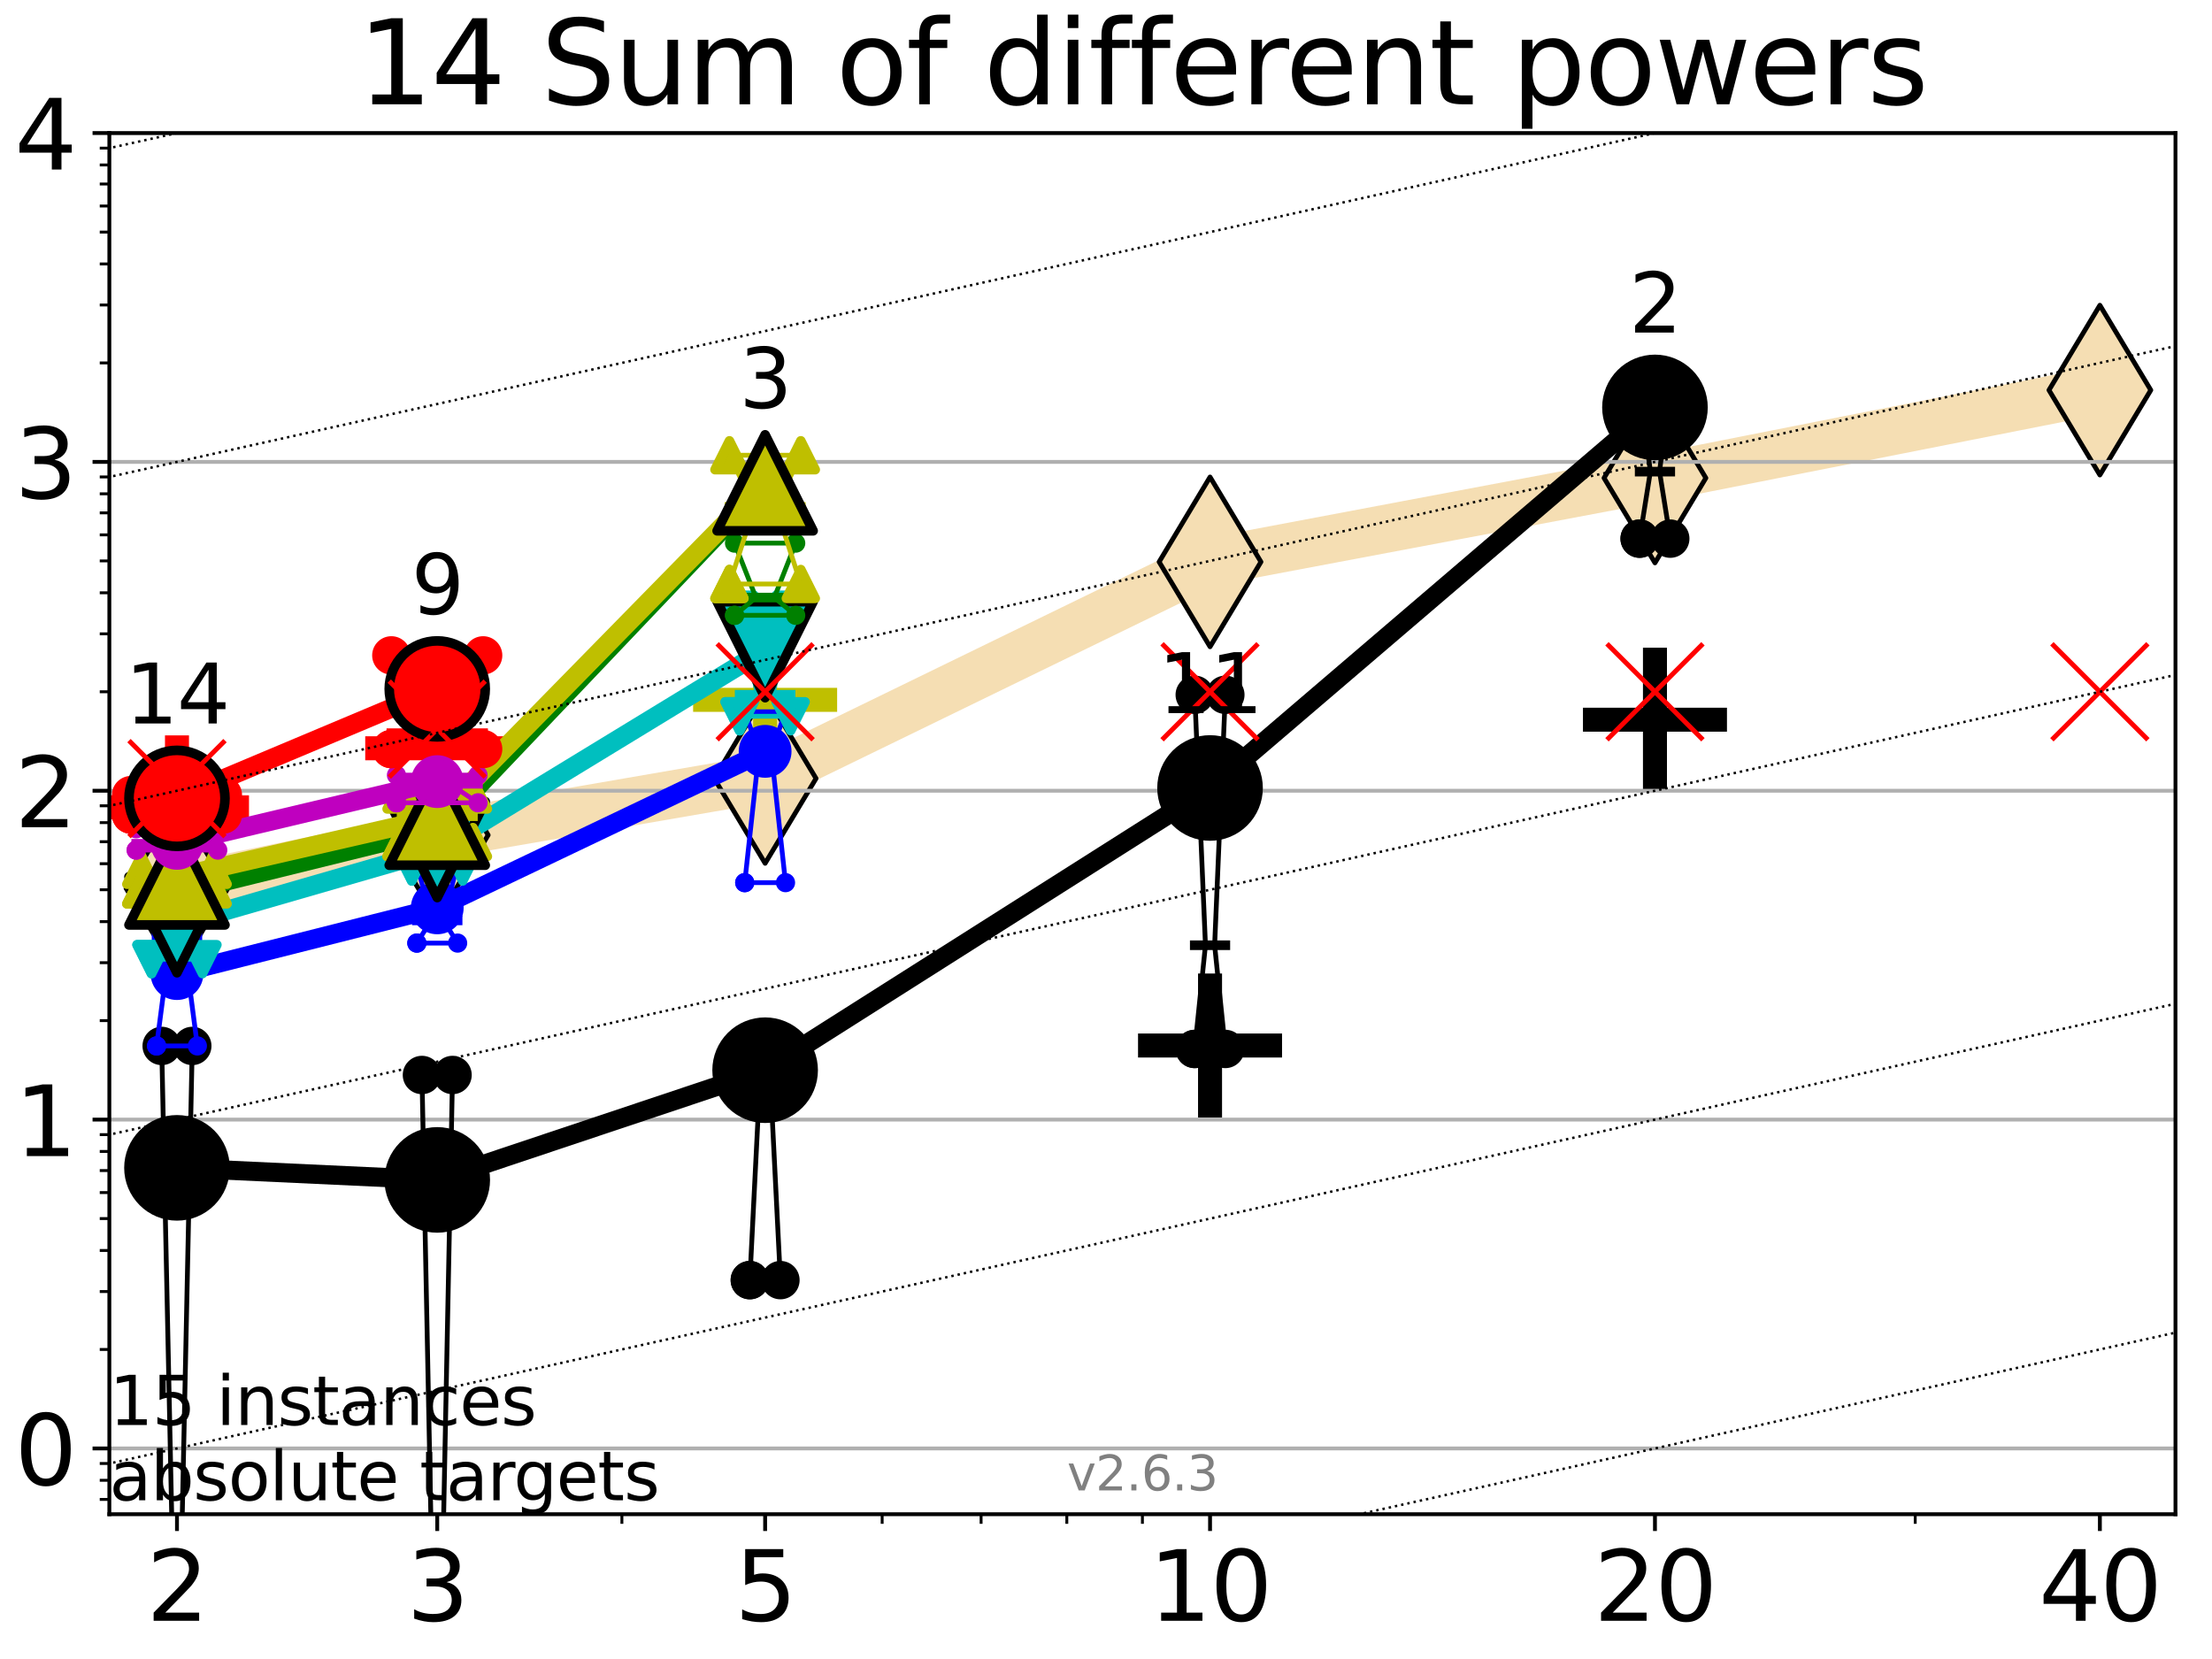 <?xml version="1.0" encoding="utf-8" standalone="no"?>
<!DOCTYPE svg PUBLIC "-//W3C//DTD SVG 1.1//EN"
  "http://www.w3.org/Graphics/SVG/1.1/DTD/svg11.dtd">
<svg xmlns:xlink="http://www.w3.org/1999/xlink" width="460.8pt" height="345.6pt" viewBox="0 0 460.8 345.6" xmlns="http://www.w3.org/2000/svg" version="1.1">
 <defs>
  <style type="text/css">*{stroke-linejoin: round; stroke-linecap: butt}</style>
 </defs>
 <g id="figure_1">
  <g id="patch_1">
   <path d="M 0 345.6 
L 460.8 345.6 
L 460.8 0 
L 0 0 
z
" style="fill: #ffffff"/>
  </g>
  <g id="axes_1">
   <g id="patch_2">
    <path d="M 22.78 315.44 
L 453.192 315.44 
L 453.192 27.72 
L 22.78 27.72 
z
" style="fill: #ffffff"/>
   </g>
   <g id="line2d_1">
    <path d="M 36.868 185.055 
L 91.085 173.957 
L 159.39 162.166 
L 252.074 117.05 
L 344.758 99.575 
L 437.443 81.268 
" clip-path="url(#pf870e35456)" style="fill: none; stroke: #f5deb3; stroke-width: 10; stroke-linecap: square"/>
    <defs>
     <path id="m2afabdf172" d="M -0 17.678 
L 10.607 0 
L 0 -17.678 
L -10.607 -0 
z
" style="stroke: #000000; stroke-linejoin: miter"/>
    </defs>
    <g clip-path="url(#pf870e35456)">
     <use xlink:href="#m2afabdf172" x="36.868" y="185.055" style="fill: #f5deb3; stroke: #000000; stroke-linejoin: miter"/>
     <use xlink:href="#m2afabdf172" x="91.085" y="173.957" style="fill: #f5deb3; stroke: #000000; stroke-linejoin: miter"/>
     <use xlink:href="#m2afabdf172" x="159.39" y="162.166" style="fill: #f5deb3; stroke: #000000; stroke-linejoin: miter"/>
     <use xlink:href="#m2afabdf172" x="252.074" y="117.05" style="fill: #f5deb3; stroke: #000000; stroke-linejoin: miter"/>
     <use xlink:href="#m2afabdf172" x="344.758" y="99.575" style="fill: #f5deb3; stroke: #000000; stroke-linejoin: miter"/>
     <use xlink:href="#m2afabdf172" x="437.443" y="81.268" style="fill: #f5deb3; stroke: #000000; stroke-linejoin: miter"/>
    </g>
   </g>
   <g id="line2d_2">
    <defs>
     <path id="me44b9c7c31" d="M -15 0 
L 15 0 
M 0 15 
L 0 -15 
" style="stroke: #000000; stroke-width: 5"/>
    </defs>
    <g clip-path="url(#pf870e35456)">
     <use xlink:href="#me44b9c7c31" x="252.074" y="217.8" style="stroke: #000000; stroke-width: 5"/>
    </g>
   </g>
   <g id="line2d_3">
    <g clip-path="url(#pf870e35456)">
     <use xlink:href="#me44b9c7c31" x="344.758" y="149.926" style="stroke: #000000; stroke-width: 5"/>
    </g>
   </g>
   <g id="line2d_4">
    <defs>
     <path id="m1827bf5807" d="M -15 0 
L 15 0 
M 0 15 
L 0 -15 
" style="stroke: #bfbf00; stroke-width: 5"/>
    </defs>
    <g clip-path="url(#pf870e35456)">
     <use xlink:href="#m1827bf5807" x="159.39" y="145.791" style="fill: #bfbf00; stroke: #bfbf00; stroke-width: 5"/>
    </g>
   </g>
   <g id="line2d_5">
    <defs>
     <path id="ma63ba15ed8" d="M -15 0 
L 15 0 
M 0 15 
L 0 -15 
" style="stroke: #ff0000; stroke-width: 5"/>
    </defs>
    <g clip-path="url(#pf870e35456)">
     <use xlink:href="#ma63ba15ed8" x="91.085" y="155.875" style="fill: #ff0000; stroke: #ff0000; stroke-width: 5"/>
    </g>
   </g>
   <g id="line2d_6">
    <g clip-path="url(#pf870e35456)">
     <use xlink:href="#ma63ba15ed8" x="36.868" y="168.197" style="fill: #ff0000; stroke: #ff0000; stroke-width: 5"/>
    </g>
   </g>
   <g id="matplotlib.axis_1">
    <g id="xtick_1">
     <g id="line2d_7">
      <defs>
       <path id="m727e096d50" d="M 0 0 
L 0 3.5 
" style="stroke: #000000; stroke-width: 0.8"/>
      </defs>
      <g>
       <use xlink:href="#m727e096d50" x="36.868" y="315.44" style="stroke: #000000; stroke-width: 0.8"/>
      </g>
     </g>
     <g id="text_1">
      <!-- 2 -->
      <g transform="translate(30.506 337.637) scale(0.2 -0.2)">
       <defs>
        <path id="DejaVuSans-32" d="M 1228 531 
L 3431 531 
L 3431 0 
L 469 0 
L 469 531 
Q 828 903 1448 1529 
Q 2069 2156 2228 2338 
Q 2531 2678 2651 2914 
Q 2772 3150 2772 3378 
Q 2772 3750 2511 3984 
Q 2250 4219 1831 4219 
Q 1534 4219 1204 4116 
Q 875 4013 500 3803 
L 500 4441 
Q 881 4594 1212 4672 
Q 1544 4750 1819 4750 
Q 2544 4750 2975 4387 
Q 3406 4025 3406 3419 
Q 3406 3131 3298 2873 
Q 3191 2616 2906 2266 
Q 2828 2175 2409 1742 
Q 1991 1309 1228 531 
z
" transform="scale(0.016)"/>
       </defs>
       <use xlink:href="#DejaVuSans-32"/>
      </g>
     </g>
    </g>
    <g id="xtick_2">
     <g id="line2d_8">
      <g>
       <use xlink:href="#m727e096d50" x="91.085" y="315.44" style="stroke: #000000; stroke-width: 0.8"/>
      </g>
     </g>
     <g id="text_2">
      <!-- 3 -->
      <g transform="translate(84.723 337.637) scale(0.2 -0.2)">
       <defs>
        <path id="DejaVuSans-33" d="M 2597 2516 
Q 3050 2419 3304 2112 
Q 3559 1806 3559 1356 
Q 3559 666 3084 287 
Q 2609 -91 1734 -91 
Q 1441 -91 1130 -33 
Q 819 25 488 141 
L 488 750 
Q 750 597 1062 519 
Q 1375 441 1716 441 
Q 2309 441 2620 675 
Q 2931 909 2931 1356 
Q 2931 1769 2642 2001 
Q 2353 2234 1838 2234 
L 1294 2234 
L 1294 2753 
L 1863 2753 
Q 2328 2753 2575 2939 
Q 2822 3125 2822 3475 
Q 2822 3834 2567 4026 
Q 2313 4219 1838 4219 
Q 1578 4219 1281 4162 
Q 984 4106 628 3988 
L 628 4550 
Q 988 4650 1302 4700 
Q 1616 4750 1894 4750 
Q 2613 4750 3031 4423 
Q 3450 4097 3450 3541 
Q 3450 3153 3228 2886 
Q 3006 2619 2597 2516 
z
" transform="scale(0.016)"/>
       </defs>
       <use xlink:href="#DejaVuSans-33"/>
      </g>
     </g>
    </g>
    <g id="xtick_3">
     <g id="line2d_9">
      <g>
       <use xlink:href="#m727e096d50" x="159.39" y="315.44" style="stroke: #000000; stroke-width: 0.8"/>
      </g>
     </g>
     <g id="text_3">
      <!-- 5 -->
      <g transform="translate(153.028 337.637) scale(0.2 -0.2)">
       <defs>
        <path id="DejaVuSans-35" d="M 691 4666 
L 3169 4666 
L 3169 4134 
L 1269 4134 
L 1269 2991 
Q 1406 3038 1543 3061 
Q 1681 3084 1819 3084 
Q 2600 3084 3056 2656 
Q 3513 2228 3513 1497 
Q 3513 744 3044 326 
Q 2575 -91 1722 -91 
Q 1428 -91 1123 -41 
Q 819 9 494 109 
L 494 744 
Q 775 591 1075 516 
Q 1375 441 1709 441 
Q 2250 441 2565 725 
Q 2881 1009 2881 1497 
Q 2881 1984 2565 2268 
Q 2250 2553 1709 2553 
Q 1456 2553 1204 2497 
Q 953 2441 691 2322 
L 691 4666 
z
" transform="scale(0.016)"/>
       </defs>
       <use xlink:href="#DejaVuSans-35"/>
      </g>
     </g>
    </g>
    <g id="xtick_4">
     <g id="line2d_10">
      <g>
       <use xlink:href="#m727e096d50" x="252.074" y="315.44" style="stroke: #000000; stroke-width: 0.8"/>
      </g>
     </g>
     <g id="text_4">
      <!-- 10 -->
      <g transform="translate(239.349 337.637) scale(0.2 -0.2)">
       <defs>
        <path id="DejaVuSans-31" d="M 794 531 
L 1825 531 
L 1825 4091 
L 703 3866 
L 703 4441 
L 1819 4666 
L 2450 4666 
L 2450 531 
L 3481 531 
L 3481 0 
L 794 0 
L 794 531 
z
" transform="scale(0.016)"/>
        <path id="DejaVuSans-30" d="M 2034 4250 
Q 1547 4250 1301 3770 
Q 1056 3291 1056 2328 
Q 1056 1369 1301 889 
Q 1547 409 2034 409 
Q 2525 409 2770 889 
Q 3016 1369 3016 2328 
Q 3016 3291 2770 3770 
Q 2525 4250 2034 4250 
z
M 2034 4750 
Q 2819 4750 3233 4129 
Q 3647 3509 3647 2328 
Q 3647 1150 3233 529 
Q 2819 -91 2034 -91 
Q 1250 -91 836 529 
Q 422 1150 422 2328 
Q 422 3509 836 4129 
Q 1250 4750 2034 4750 
z
" transform="scale(0.016)"/>
       </defs>
       <use xlink:href="#DejaVuSans-31"/>
       <use xlink:href="#DejaVuSans-30" x="63.623"/>
      </g>
     </g>
    </g>
    <g id="xtick_5">
     <g id="line2d_11">
      <g>
       <use xlink:href="#m727e096d50" x="344.758" y="315.44" style="stroke: #000000; stroke-width: 0.8"/>
      </g>
     </g>
     <g id="text_5">
      <!-- 20 -->
      <g transform="translate(332.033 337.637) scale(0.2 -0.2)">
       <use xlink:href="#DejaVuSans-32"/>
       <use xlink:href="#DejaVuSans-30" x="63.623"/>
      </g>
     </g>
    </g>
    <g id="xtick_6">
     <g id="line2d_12">
      <g>
       <use xlink:href="#m727e096d50" x="437.443" y="315.44" style="stroke: #000000; stroke-width: 0.8"/>
      </g>
     </g>
     <g id="text_6">
      <!-- 40 -->
      <g transform="translate(424.718 337.637) scale(0.2 -0.2)">
       <defs>
        <path id="DejaVuSans-34" d="M 2419 4116 
L 825 1625 
L 2419 1625 
L 2419 4116 
z
M 2253 4666 
L 3047 4666 
L 3047 1625 
L 3713 1625 
L 3713 1100 
L 3047 1100 
L 3047 0 
L 2419 0 
L 2419 1100 
L 313 1100 
L 313 1709 
L 2253 4666 
z
" transform="scale(0.016)"/>
       </defs>
       <use xlink:href="#DejaVuSans-34"/>
       <use xlink:href="#DejaVuSans-30" x="63.623"/>
      </g>
     </g>
    </g>
    <g id="xtick_7">
     <g id="line2d_13">
      <defs>
       <path id="m4dc5a81d98" d="M 0 0 
L 0 2 
" style="stroke: #000000; stroke-width: 0.6"/>
      </defs>
      <g>
       <use xlink:href="#m4dc5a81d98" x="129.552" y="315.44" style="stroke: #000000; stroke-width: 0.6"/>
      </g>
     </g>
    </g>
    <g id="xtick_8">
     <g id="line2d_14">
      <g>
       <use xlink:href="#m4dc5a81d98" x="183.769" y="315.44" style="stroke: #000000; stroke-width: 0.6"/>
      </g>
     </g>
    </g>
    <g id="xtick_9">
     <g id="line2d_15">
      <g>
       <use xlink:href="#m4dc5a81d98" x="204.381" y="315.44" style="stroke: #000000; stroke-width: 0.6"/>
      </g>
     </g>
    </g>
    <g id="xtick_10">
     <g id="line2d_16">
      <g>
       <use xlink:href="#m4dc5a81d98" x="222.237" y="315.44" style="stroke: #000000; stroke-width: 0.6"/>
      </g>
     </g>
    </g>
    <g id="xtick_11">
     <g id="line2d_17">
      <g>
       <use xlink:href="#m4dc5a81d98" x="237.986" y="315.44" style="stroke: #000000; stroke-width: 0.6"/>
      </g>
     </g>
    </g>
    <g id="xtick_12">
     <g id="line2d_18">
      <g>
       <use xlink:href="#m4dc5a81d98" x="398.975" y="315.44" style="stroke: #000000; stroke-width: 0.6"/>
      </g>
     </g>
    </g>
   </g>
   <g id="matplotlib.axis_2">
    <g id="ytick_1">
     <g id="line2d_19">
      <path d="M 22.78 301.739 
L 453.192 301.739 
" clip-path="url(#pf870e35456)" style="fill: none; stroke: #b0b0b0; stroke-width: 0.8; stroke-linecap: square"/>
     </g>
     <g id="line2d_20">
      <defs>
       <path id="m491eb77141" d="M 0 0 
L -3.5 0 
" style="stroke: #000000; stroke-width: 0.8"/>
      </defs>
      <g>
       <use xlink:href="#m491eb77141" x="22.78" y="301.739" style="stroke: #000000; stroke-width: 0.8"/>
      </g>
     </g>
     <g id="text_7">
      <!-- 0 -->
      <g transform="translate(3.055 309.337) scale(0.2 -0.2)">
       <use xlink:href="#DejaVuSans-30"/>
      </g>
     </g>
    </g>
    <g id="ytick_2">
     <g id="line2d_21">
      <path d="M 22.78 233.234 
L 453.192 233.234 
" clip-path="url(#pf870e35456)" style="fill: none; stroke: #b0b0b0; stroke-width: 0.8; stroke-linecap: square"/>
     </g>
     <g id="line2d_22">
      <g>
       <use xlink:href="#m491eb77141" x="22.78" y="233.234" style="stroke: #000000; stroke-width: 0.8"/>
      </g>
     </g>
     <g id="text_8">
      <!-- 1 -->
      <g transform="translate(3.055 240.833) scale(0.2 -0.2)">
       <use xlink:href="#DejaVuSans-31"/>
      </g>
     </g>
    </g>
    <g id="ytick_3">
     <g id="line2d_23">
      <path d="M 22.78 164.73 
L 453.192 164.73 
" clip-path="url(#pf870e35456)" style="fill: none; stroke: #b0b0b0; stroke-width: 0.8; stroke-linecap: square"/>
     </g>
     <g id="line2d_24">
      <g>
       <use xlink:href="#m491eb77141" x="22.78" y="164.73" style="stroke: #000000; stroke-width: 0.8"/>
      </g>
     </g>
     <g id="text_9">
      <!-- 2 -->
      <g transform="translate(3.055 172.328) scale(0.2 -0.2)">
       <use xlink:href="#DejaVuSans-32"/>
      </g>
     </g>
    </g>
    <g id="ytick_4">
     <g id="line2d_25">
      <path d="M 22.78 96.225 
L 453.192 96.225 
" clip-path="url(#pf870e35456)" style="fill: none; stroke: #b0b0b0; stroke-width: 0.8; stroke-linecap: square"/>
     </g>
     <g id="line2d_26">
      <g>
       <use xlink:href="#m491eb77141" x="22.78" y="96.225" style="stroke: #000000; stroke-width: 0.8"/>
      </g>
     </g>
     <g id="text_10">
      <!-- 3 -->
      <g transform="translate(3.055 103.823) scale(0.2 -0.2)">
       <use xlink:href="#DejaVuSans-33"/>
      </g>
     </g>
    </g>
    <g id="ytick_5">
     <g id="line2d_27">
      <path d="M 22.78 27.72 
L 453.192 27.72 
" clip-path="url(#pf870e35456)" style="fill: none; stroke: #b0b0b0; stroke-width: 0.8; stroke-linecap: square"/>
     </g>
     <g id="line2d_28">
      <g>
       <use xlink:href="#m491eb77141" x="22.78" y="27.72" style="stroke: #000000; stroke-width: 0.8"/>
      </g>
     </g>
     <g id="text_11">
      <!-- 4 -->
      <g transform="translate(3.055 35.318) scale(0.2 -0.2)">
       <use xlink:href="#DejaVuSans-34"/>
      </g>
     </g>
    </g>
    <g id="ytick_6">
     <g id="line2d_29">
      <defs>
       <path id="m0b647078e5" d="M 0 0 
L -2 0 
" style="stroke: #000000; stroke-width: 0.6"/>
      </defs>
      <g>
       <use xlink:href="#m0b647078e5" x="22.78" y="312.351" style="stroke: #000000; stroke-width: 0.6"/>
      </g>
     </g>
    </g>
    <g id="ytick_7">
     <g id="line2d_30">
      <g>
       <use xlink:href="#m0b647078e5" x="22.78" y="308.378" style="stroke: #000000; stroke-width: 0.6"/>
      </g>
     </g>
    </g>
    <g id="ytick_8">
     <g id="line2d_31">
      <g>
       <use xlink:href="#m0b647078e5" x="22.78" y="304.874" style="stroke: #000000; stroke-width: 0.6"/>
      </g>
     </g>
    </g>
    <g id="ytick_9">
     <g id="line2d_32">
      <g>
       <use xlink:href="#m0b647078e5" x="22.78" y="281.117" style="stroke: #000000; stroke-width: 0.6"/>
      </g>
     </g>
    </g>
    <g id="ytick_10">
     <g id="line2d_33">
      <g>
       <use xlink:href="#m0b647078e5" x="22.78" y="269.054" style="stroke: #000000; stroke-width: 0.6"/>
      </g>
     </g>
    </g>
    <g id="ytick_11">
     <g id="line2d_34">
      <g>
       <use xlink:href="#m0b647078e5" x="22.78" y="260.495" style="stroke: #000000; stroke-width: 0.6"/>
      </g>
     </g>
    </g>
    <g id="ytick_12">
     <g id="line2d_35">
      <g>
       <use xlink:href="#m0b647078e5" x="22.78" y="253.856" style="stroke: #000000; stroke-width: 0.6"/>
      </g>
     </g>
    </g>
    <g id="ytick_13">
     <g id="line2d_36">
      <g>
       <use xlink:href="#m0b647078e5" x="22.78" y="248.432" style="stroke: #000000; stroke-width: 0.6"/>
      </g>
     </g>
    </g>
    <g id="ytick_14">
     <g id="line2d_37">
      <g>
       <use xlink:href="#m0b647078e5" x="22.78" y="243.846" style="stroke: #000000; stroke-width: 0.6"/>
      </g>
     </g>
    </g>
    <g id="ytick_15">
     <g id="line2d_38">
      <g>
       <use xlink:href="#m0b647078e5" x="22.78" y="239.873" style="stroke: #000000; stroke-width: 0.6"/>
      </g>
     </g>
    </g>
    <g id="ytick_16">
     <g id="line2d_39">
      <g>
       <use xlink:href="#m0b647078e5" x="22.78" y="236.369" style="stroke: #000000; stroke-width: 0.6"/>
      </g>
     </g>
    </g>
    <g id="ytick_17">
     <g id="line2d_40">
      <g>
       <use xlink:href="#m0b647078e5" x="22.78" y="212.612" style="stroke: #000000; stroke-width: 0.6"/>
      </g>
     </g>
    </g>
    <g id="ytick_18">
     <g id="line2d_41">
      <g>
       <use xlink:href="#m0b647078e5" x="22.78" y="200.549" style="stroke: #000000; stroke-width: 0.6"/>
      </g>
     </g>
    </g>
    <g id="ytick_19">
     <g id="line2d_42">
      <g>
       <use xlink:href="#m0b647078e5" x="22.78" y="191.99" style="stroke: #000000; stroke-width: 0.6"/>
      </g>
     </g>
    </g>
    <g id="ytick_20">
     <g id="line2d_43">
      <g>
       <use xlink:href="#m0b647078e5" x="22.78" y="185.352" style="stroke: #000000; stroke-width: 0.6"/>
      </g>
     </g>
    </g>
    <g id="ytick_21">
     <g id="line2d_44">
      <g>
       <use xlink:href="#m0b647078e5" x="22.78" y="179.927" style="stroke: #000000; stroke-width: 0.6"/>
      </g>
     </g>
    </g>
    <g id="ytick_22">
     <g id="line2d_45">
      <g>
       <use xlink:href="#m0b647078e5" x="22.78" y="175.341" style="stroke: #000000; stroke-width: 0.6"/>
      </g>
     </g>
    </g>
    <g id="ytick_23">
     <g id="line2d_46">
      <g>
       <use xlink:href="#m0b647078e5" x="22.78" y="171.368" style="stroke: #000000; stroke-width: 0.6"/>
      </g>
     </g>
    </g>
    <g id="ytick_24">
     <g id="line2d_47">
      <g>
       <use xlink:href="#m0b647078e5" x="22.78" y="167.864" style="stroke: #000000; stroke-width: 0.6"/>
      </g>
     </g>
    </g>
    <g id="ytick_25">
     <g id="line2d_48">
      <g>
       <use xlink:href="#m0b647078e5" x="22.78" y="144.108" style="stroke: #000000; stroke-width: 0.6"/>
      </g>
     </g>
    </g>
    <g id="ytick_26">
     <g id="line2d_49">
      <g>
       <use xlink:href="#m0b647078e5" x="22.78" y="132.044" style="stroke: #000000; stroke-width: 0.6"/>
      </g>
     </g>
    </g>
    <g id="ytick_27">
     <g id="line2d_50">
      <g>
       <use xlink:href="#m0b647078e5" x="22.78" y="123.486" style="stroke: #000000; stroke-width: 0.6"/>
      </g>
     </g>
    </g>
    <g id="ytick_28">
     <g id="line2d_51">
      <g>
       <use xlink:href="#m0b647078e5" x="22.78" y="116.847" style="stroke: #000000; stroke-width: 0.6"/>
      </g>
     </g>
    </g>
    <g id="ytick_29">
     <g id="line2d_52">
      <g>
       <use xlink:href="#m0b647078e5" x="22.78" y="111.422" style="stroke: #000000; stroke-width: 0.6"/>
      </g>
     </g>
    </g>
    <g id="ytick_30">
     <g id="line2d_53">
      <g>
       <use xlink:href="#m0b647078e5" x="22.78" y="106.836" style="stroke: #000000; stroke-width: 0.6"/>
      </g>
     </g>
    </g>
    <g id="ytick_31">
     <g id="line2d_54">
      <g>
       <use xlink:href="#m0b647078e5" x="22.78" y="102.864" style="stroke: #000000; stroke-width: 0.6"/>
      </g>
     </g>
    </g>
    <g id="ytick_32">
     <g id="line2d_55">
      <g>
       <use xlink:href="#m0b647078e5" x="22.78" y="99.359" style="stroke: #000000; stroke-width: 0.6"/>
      </g>
     </g>
    </g>
    <g id="ytick_33">
     <g id="line2d_56">
      <g>
       <use xlink:href="#m0b647078e5" x="22.78" y="75.603" style="stroke: #000000; stroke-width: 0.6"/>
      </g>
     </g>
    </g>
    <g id="ytick_34">
     <g id="line2d_57">
      <g>
       <use xlink:href="#m0b647078e5" x="22.78" y="63.54" style="stroke: #000000; stroke-width: 0.6"/>
      </g>
     </g>
    </g>
    <g id="ytick_35">
     <g id="line2d_58">
      <g>
       <use xlink:href="#m0b647078e5" x="22.78" y="54.981" style="stroke: #000000; stroke-width: 0.6"/>
      </g>
     </g>
    </g>
    <g id="ytick_36">
     <g id="line2d_59">
      <g>
       <use xlink:href="#m0b647078e5" x="22.78" y="48.342" style="stroke: #000000; stroke-width: 0.6"/>
      </g>
     </g>
    </g>
    <g id="ytick_37">
     <g id="line2d_60">
      <g>
       <use xlink:href="#m0b647078e5" x="22.78" y="42.918" style="stroke: #000000; stroke-width: 0.6"/>
      </g>
     </g>
    </g>
    <g id="ytick_38">
     <g id="line2d_61">
      <g>
       <use xlink:href="#m0b647078e5" x="22.78" y="38.332" style="stroke: #000000; stroke-width: 0.6"/>
      </g>
     </g>
    </g>
    <g id="ytick_39">
     <g id="line2d_62">
      <g>
       <use xlink:href="#m0b647078e5" x="22.78" y="34.359" style="stroke: #000000; stroke-width: 0.6"/>
      </g>
     </g>
    </g>
    <g id="ytick_40">
     <g id="line2d_63">
      <g>
       <use xlink:href="#m0b647078e5" x="22.78" y="30.855" style="stroke: #000000; stroke-width: 0.6"/>
      </g>
     </g>
    </g>
   </g>
   <g id="line2d_64">
    <path d="M 33.682 322.361 
L 35.912 322.361 
L 33.682 217.888 
L 40.054 217.888 
L 37.824 322.361 
L 40.054 322.361 
L 33.682 322.361 
" clip-path="url(#pf870e35456)" style="fill: none; stroke: #000000; stroke-linecap: square"/>
   </g>
   <g id="line2d_65">
    <path d="M 33.682 322.361 
L 40.054 322.361 
L 40.054 217.888 
L 33.682 217.888 
L 33.682 322.361 
" clip-path="url(#pf870e35456)" style="fill: none"/>
    <defs>
     <path id="m794327410f" d="M 0 3 
C 0.796 3 1.559 2.684 2.121 2.121 
C 2.684 1.559 3 0.796 3 0 
C 3 -0.796 2.684 -1.559 2.121 -2.121 
C 1.559 -2.684 0.796 -3 0 -3 
C -0.796 -3 -1.559 -2.684 -2.121 -2.121 
C -2.684 -1.559 -3 -0.796 -3 0 
C -3 0.796 -2.684 1.559 -2.121 2.121 
C -1.559 2.684 -0.796 3 0 3 
z
" style="stroke: #000000; stroke-width: 2"/>
    </defs>
    <g clip-path="url(#pf870e35456)">
     <use xlink:href="#m794327410f" x="33.682" y="322.361" style="stroke: #000000; stroke-width: 2"/>
     <use xlink:href="#m794327410f" x="40.054" y="322.361" style="stroke: #000000; stroke-width: 2"/>
     <use xlink:href="#m794327410f" x="40.054" y="217.888" style="stroke: #000000; stroke-width: 2"/>
     <use xlink:href="#m794327410f" x="33.682" y="217.888" style="stroke: #000000; stroke-width: 2"/>
     <use xlink:href="#m794327410f" x="33.682" y="322.361" style="stroke: #000000; stroke-width: 2"/>
    </g>
   </g>
   <g id="line2d_66">
    <path d="M 33.682 322.361 
L 40.054 322.361 
" clip-path="url(#pf870e35456)" style="fill: none; stroke: #000000; stroke-width: 2; stroke-linecap: square"/>
   </g>
   <g id="line2d_67">
    <path d="M 87.899 334.424 
L 90.129 334.424 
L 87.899 223.941 
L 94.271 223.941 
L 92.041 334.424 
L 94.271 334.424 
L 87.899 334.424 
" clip-path="url(#pf870e35456)" style="fill: none; stroke: #000000; stroke-linecap: square"/>
   </g>
   <g id="line2d_68">
    <path d="M 87.899 334.424 
L 94.271 334.424 
L 94.271 223.941 
L 87.899 223.941 
L 87.899 334.424 
" clip-path="url(#pf870e35456)" style="fill: none"/>
    <g clip-path="url(#pf870e35456)">
     <use xlink:href="#m794327410f" x="87.899" y="334.424" style="stroke: #000000; stroke-width: 2"/>
     <use xlink:href="#m794327410f" x="94.271" y="334.424" style="stroke: #000000; stroke-width: 2"/>
     <use xlink:href="#m794327410f" x="94.271" y="223.941" style="stroke: #000000; stroke-width: 2"/>
     <use xlink:href="#m794327410f" x="87.899" y="223.941" style="stroke: #000000; stroke-width: 2"/>
     <use xlink:href="#m794327410f" x="87.899" y="334.424" style="stroke: #000000; stroke-width: 2"/>
    </g>
   </g>
   <g id="line2d_69">
    <path d="M 87.899 334.424 
L 94.271 334.424 
" clip-path="url(#pf870e35456)" style="fill: none; stroke: #000000; stroke-width: 2; stroke-linecap: square"/>
   </g>
   <g id="line2d_70">
    <path d="M 156.204 266.673 
L 158.434 222.386 
L 156.204 220.875 
L 162.576 220.875 
L 160.346 222.386 
L 162.576 266.673 
L 156.204 266.673 
" clip-path="url(#pf870e35456)" style="fill: none; stroke: #000000; stroke-linecap: square"/>
   </g>
   <g id="line2d_71">
    <path d="M 156.204 266.673 
L 162.576 266.673 
L 162.576 220.875 
L 156.204 220.875 
L 156.204 266.673 
" clip-path="url(#pf870e35456)" style="fill: none"/>
    <g clip-path="url(#pf870e35456)">
     <use xlink:href="#m794327410f" x="156.204" y="266.673" style="stroke: #000000; stroke-width: 2"/>
     <use xlink:href="#m794327410f" x="162.576" y="266.673" style="stroke: #000000; stroke-width: 2"/>
     <use xlink:href="#m794327410f" x="162.576" y="220.875" style="stroke: #000000; stroke-width: 2"/>
     <use xlink:href="#m794327410f" x="156.204" y="220.875" style="stroke: #000000; stroke-width: 2"/>
     <use xlink:href="#m794327410f" x="156.204" y="266.673" style="stroke: #000000; stroke-width: 2"/>
    </g>
   </g>
   <g id="line2d_72">
    <path d="M 156.204 222.386 
L 162.576 222.386 
" clip-path="url(#pf870e35456)" style="fill: none; stroke: #000000; stroke-width: 2; stroke-linecap: square"/>
   </g>
   <g id="line2d_73">
    <path d="M 248.888 218.516 
L 251.118 196.913 
L 248.888 144.739 
L 255.26 144.739 
L 253.03 196.913 
L 255.26 218.516 
L 248.888 218.516 
" clip-path="url(#pf870e35456)" style="fill: none; stroke: #000000; stroke-linecap: square"/>
   </g>
   <g id="line2d_74">
    <path d="M 248.888 218.516 
L 255.26 218.516 
L 255.26 144.739 
L 248.888 144.739 
L 248.888 218.516 
" clip-path="url(#pf870e35456)" style="fill: none"/>
    <g clip-path="url(#pf870e35456)">
     <use xlink:href="#m794327410f" x="248.888" y="218.516" style="stroke: #000000; stroke-width: 2"/>
     <use xlink:href="#m794327410f" x="255.26" y="218.516" style="stroke: #000000; stroke-width: 2"/>
     <use xlink:href="#m794327410f" x="255.26" y="144.739" style="stroke: #000000; stroke-width: 2"/>
     <use xlink:href="#m794327410f" x="248.888" y="144.739" style="stroke: #000000; stroke-width: 2"/>
     <use xlink:href="#m794327410f" x="248.888" y="218.516" style="stroke: #000000; stroke-width: 2"/>
    </g>
   </g>
   <g id="line2d_75">
    <path d="M 248.888 196.913 
L 255.26 196.913 
" clip-path="url(#pf870e35456)" style="fill: none; stroke: #000000; stroke-width: 2; stroke-linecap: square"/>
   </g>
   <g id="line2d_76">
    <path d="M 341.572 112.209 
L 343.803 98.245 
L 341.572 80.448 
L 347.945 80.448 
L 345.714 98.245 
L 347.945 112.209 
L 341.572 112.209 
" clip-path="url(#pf870e35456)" style="fill: none; stroke: #000000; stroke-linecap: square"/>
   </g>
   <g id="line2d_77">
    <path d="M 341.572 112.209 
L 347.945 112.209 
L 347.945 80.448 
L 341.572 80.448 
L 341.572 112.209 
" clip-path="url(#pf870e35456)" style="fill: none"/>
    <g clip-path="url(#pf870e35456)">
     <use xlink:href="#m794327410f" x="341.572" y="112.209" style="stroke: #000000; stroke-width: 2"/>
     <use xlink:href="#m794327410f" x="347.945" y="112.209" style="stroke: #000000; stroke-width: 2"/>
     <use xlink:href="#m794327410f" x="347.945" y="80.448" style="stroke: #000000; stroke-width: 2"/>
     <use xlink:href="#m794327410f" x="341.572" y="80.448" style="stroke: #000000; stroke-width: 2"/>
     <use xlink:href="#m794327410f" x="341.572" y="112.209" style="stroke: #000000; stroke-width: 2"/>
    </g>
   </g>
   <g id="line2d_78">
    <path d="M 341.572 98.245 
L 347.945 98.245 
" clip-path="url(#pf870e35456)" style="fill: none; stroke: #000000; stroke-width: 2; stroke-linecap: square"/>
   </g>
   <g id="line2d_79">
    <path d="M 36.868 243.284 
L 91.085 245.797 
" clip-path="url(#pf870e35456)" style="fill: none; stroke: #000000; stroke-width: 4; stroke-linecap: square"/>
   </g>
   <g id="line2d_80">
    <path d="M 91.085 245.797 
L 159.39 222.942 
" clip-path="url(#pf870e35456)" style="fill: none; stroke: #000000; stroke-width: 4; stroke-linecap: square"/>
   </g>
   <g id="line2d_81">
    <path d="M 159.39 222.942 
L 252.074 164.151 
" clip-path="url(#pf870e35456)" style="fill: none; stroke: #000000; stroke-width: 4; stroke-linecap: square"/>
   </g>
   <g id="line2d_82">
    <path d="M 252.074 164.151 
L 344.758 84.875 
" clip-path="url(#pf870e35456)" style="fill: none; stroke: #000000; stroke-width: 4; stroke-linecap: square"/>
   </g>
   <g id="line2d_83">
    <path d="M 36.868 243.284 
L 91.085 245.797 
L 159.39 222.942 
L 252.074 164.151 
L 344.758 84.875 
" clip-path="url(#pf870e35456)" style="fill: none"/>
    <defs>
     <path id="mb14f806963" d="M 0 10 
C 2.652 10 5.196 8.946 7.071 7.071 
C 8.946 5.196 10 2.652 10 0 
C 10 -2.652 8.946 -5.196 7.071 -7.071 
C 5.196 -8.946 2.652 -10 0 -10 
C -2.652 -10 -5.196 -8.946 -7.071 -7.071 
C -8.946 -5.196 -10 -2.652 -10 0 
C -10 2.652 -8.946 5.196 -7.071 7.071 
C -5.196 8.946 -2.652 10 0 10 
z
" style="stroke: #000000; stroke-width: 2"/>
    </defs>
    <g clip-path="url(#pf870e35456)">
     <use xlink:href="#mb14f806963" x="36.868" y="243.284" style="stroke: #000000; stroke-width: 2"/>
     <use xlink:href="#mb14f806963" x="91.085" y="245.797" style="stroke: #000000; stroke-width: 2"/>
     <use xlink:href="#mb14f806963" x="159.39" y="222.942" style="stroke: #000000; stroke-width: 2"/>
     <use xlink:href="#mb14f806963" x="252.074" y="164.151" style="stroke: #000000; stroke-width: 2"/>
     <use xlink:href="#mb14f806963" x="344.758" y="84.875" style="stroke: #000000; stroke-width: 2"/>
    </g>
   </g>
   <g id="line2d_84">
    <path d="M 32.62 217.888 
L 35.594 195.125 
L 32.62 191.438 
L 41.116 191.438 
L 38.143 195.125 
L 41.116 217.888 
L 32.62 217.888 
" clip-path="url(#pf870e35456)" style="fill: none; stroke: #0000ff; stroke-linecap: square"/>
   </g>
   <g id="line2d_85">
    <path d="M 32.62 217.888 
L 41.116 217.888 
L 41.116 191.438 
L 32.62 191.438 
L 32.62 217.888 
" clip-path="url(#pf870e35456)" style="fill: none"/>
    <defs>
     <path id="m300a853752" d="M 0 1.5 
C 0.398 1.5 0.779 1.342 1.061 1.061 
C 1.342 0.779 1.5 0.398 1.5 0 
C 1.5 -0.398 1.342 -0.779 1.061 -1.061 
C 0.779 -1.342 0.398 -1.5 0 -1.5 
C -0.398 -1.5 -0.779 -1.342 -1.061 -1.061 
C -1.342 -0.779 -1.5 -0.398 -1.5 0 
C -1.5 0.398 -1.342 0.779 -1.061 1.061 
C -0.779 1.342 -0.398 1.5 0 1.5 
z
" style="stroke: #0000ff"/>
    </defs>
    <g clip-path="url(#pf870e35456)">
     <use xlink:href="#m300a853752" x="32.62" y="217.888" style="fill: #0000ff; stroke: #0000ff"/>
     <use xlink:href="#m300a853752" x="41.116" y="217.888" style="fill: #0000ff; stroke: #0000ff"/>
     <use xlink:href="#m300a853752" x="41.116" y="191.438" style="fill: #0000ff; stroke: #0000ff"/>
     <use xlink:href="#m300a853752" x="32.62" y="191.438" style="fill: #0000ff; stroke: #0000ff"/>
     <use xlink:href="#m300a853752" x="32.62" y="217.888" style="fill: #0000ff; stroke: #0000ff"/>
    </g>
   </g>
   <g id="line2d_86">
    <path d="M 32.62 195.125 
L 41.116 195.125 
" clip-path="url(#pf870e35456)" style="fill: none; stroke: #0000ff; stroke-width: 2; stroke-linecap: square"/>
   </g>
   <g id="line2d_87">
    <path d="M 86.837 196.463 
L 89.811 191.743 
L 86.837 179.804 
L 95.333 179.804 
L 92.359 191.743 
L 95.333 196.463 
L 86.837 196.463 
" clip-path="url(#pf870e35456)" style="fill: none; stroke: #0000ff; stroke-linecap: square"/>
   </g>
   <g id="line2d_88">
    <path d="M 86.837 196.463 
L 95.333 196.463 
L 95.333 179.804 
L 86.837 179.804 
L 86.837 196.463 
" clip-path="url(#pf870e35456)" style="fill: none"/>
    <g clip-path="url(#pf870e35456)">
     <use xlink:href="#m300a853752" x="86.837" y="196.463" style="fill: #0000ff; stroke: #0000ff"/>
     <use xlink:href="#m300a853752" x="95.333" y="196.463" style="fill: #0000ff; stroke: #0000ff"/>
     <use xlink:href="#m300a853752" x="95.333" y="179.804" style="fill: #0000ff; stroke: #0000ff"/>
     <use xlink:href="#m300a853752" x="86.837" y="179.804" style="fill: #0000ff; stroke: #0000ff"/>
     <use xlink:href="#m300a853752" x="86.837" y="196.463" style="fill: #0000ff; stroke: #0000ff"/>
    </g>
   </g>
   <g id="line2d_89">
    <path d="M 86.837 191.743 
L 95.333 191.743 
" clip-path="url(#pf870e35456)" style="fill: none; stroke: #0000ff; stroke-width: 2; stroke-linecap: square"/>
   </g>
   <g id="line2d_90">
    <path d="M 155.142 183.872 
L 158.116 156.605 
L 155.142 148.276 
L 163.638 148.276 
L 160.665 156.605 
L 163.638 183.872 
L 155.142 183.872 
" clip-path="url(#pf870e35456)" style="fill: none; stroke: #0000ff; stroke-linecap: square"/>
   </g>
   <g id="line2d_91">
    <path d="M 155.142 183.872 
L 163.638 183.872 
L 163.638 148.276 
L 155.142 148.276 
L 155.142 183.872 
" clip-path="url(#pf870e35456)" style="fill: none"/>
    <g clip-path="url(#pf870e35456)">
     <use xlink:href="#m300a853752" x="155.142" y="183.872" style="fill: #0000ff; stroke: #0000ff"/>
     <use xlink:href="#m300a853752" x="163.638" y="183.872" style="fill: #0000ff; stroke: #0000ff"/>
     <use xlink:href="#m300a853752" x="163.638" y="148.276" style="fill: #0000ff; stroke: #0000ff"/>
     <use xlink:href="#m300a853752" x="155.142" y="148.276" style="fill: #0000ff; stroke: #0000ff"/>
     <use xlink:href="#m300a853752" x="155.142" y="183.872" style="fill: #0000ff; stroke: #0000ff"/>
    </g>
   </g>
   <g id="line2d_92">
    <path d="M 155.142 156.605 
L 163.638 156.605 
" clip-path="url(#pf870e35456)" style="fill: none; stroke: #0000ff; stroke-width: 2; stroke-linecap: square"/>
   </g>
   <g id="line2d_93">
    <path d="M 36.868 202.815 
L 91.085 189.125 
" clip-path="url(#pf870e35456)" style="fill: none; stroke: #0000ff; stroke-width: 4; stroke-linecap: square"/>
   </g>
   <g id="line2d_94">
    <path d="M 91.085 189.125 
L 159.39 156.518 
" clip-path="url(#pf870e35456)" style="fill: none; stroke: #0000ff; stroke-width: 4; stroke-linecap: square"/>
   </g>
   <g id="line2d_95">
    <path d="M 36.868 202.815 
L 91.085 189.125 
L 159.39 156.518 
" clip-path="url(#pf870e35456)" style="fill: none"/>
    <defs>
     <path id="maf7042b96a" d="M 0 5 
C 1.326 5 2.598 4.473 3.536 3.536 
C 4.473 2.598 5 1.326 5 0 
C 5 -1.326 4.473 -2.598 3.536 -3.536 
C 2.598 -4.473 1.326 -5 0 -5 
C -1.326 -5 -2.598 -4.473 -3.536 -3.536 
C -4.473 -2.598 -5 -1.326 -5 0 
C -5 1.326 -4.473 2.598 -3.536 3.536 
C -2.598 4.473 -1.326 5 0 5 
z
" style="stroke: #0000ff"/>
    </defs>
    <g clip-path="url(#pf870e35456)">
     <use xlink:href="#maf7042b96a" x="36.868" y="202.815" style="fill: #0000ff; stroke: #0000ff"/>
     <use xlink:href="#maf7042b96a" x="91.085" y="189.125" style="fill: #0000ff; stroke: #0000ff"/>
     <use xlink:href="#maf7042b96a" x="159.39" y="156.518" style="fill: #0000ff; stroke: #0000ff"/>
    </g>
   </g>
   <g id="line2d_96">
    <path d="M 31.558 199.815 
L 35.275 191.256 
L 31.558 186.644 
L 42.178 186.644 
L 38.461 191.256 
L 42.178 199.815 
L 31.558 199.815 
" clip-path="url(#pf870e35456)" style="fill: none; stroke: #00bfbf; stroke-linecap: square"/>
   </g>
   <g id="line2d_97">
    <path d="M 31.558 199.815 
L 42.178 199.815 
L 42.178 186.644 
L 31.558 186.644 
L 31.558 199.815 
" clip-path="url(#pf870e35456)" style="fill: none"/>
    <defs>
     <path id="me9282fe6bc" d="M -0 3 
L 3 -3 
L -3 -3 
z
" style="stroke: #00bfbf; stroke-width: 2; stroke-linejoin: miter"/>
    </defs>
    <g clip-path="url(#pf870e35456)">
     <use xlink:href="#me9282fe6bc" x="31.558" y="199.815" style="fill: #00bfbf; stroke: #00bfbf; stroke-width: 2; stroke-linejoin: miter"/>
     <use xlink:href="#me9282fe6bc" x="42.178" y="199.815" style="fill: #00bfbf; stroke: #00bfbf; stroke-width: 2; stroke-linejoin: miter"/>
     <use xlink:href="#me9282fe6bc" x="42.178" y="186.644" style="fill: #00bfbf; stroke: #00bfbf; stroke-width: 2; stroke-linejoin: miter"/>
     <use xlink:href="#me9282fe6bc" x="31.558" y="186.644" style="fill: #00bfbf; stroke: #00bfbf; stroke-width: 2; stroke-linejoin: miter"/>
     <use xlink:href="#me9282fe6bc" x="31.558" y="199.815" style="fill: #00bfbf; stroke: #00bfbf; stroke-width: 2; stroke-linejoin: miter"/>
    </g>
   </g>
   <g id="line2d_98">
    <path d="M 31.558 191.256 
L 42.178 191.256 
" clip-path="url(#pf870e35456)" style="fill: none; stroke: #00bfbf; stroke-width: 2; stroke-linecap: square"/>
   </g>
   <g id="line2d_99">
    <path d="M 85.775 180.511 
L 89.492 175.483 
L 85.775 171.461 
L 96.395 171.461 
L 92.678 175.483 
L 96.395 180.511 
L 85.775 180.511 
" clip-path="url(#pf870e35456)" style="fill: none; stroke: #00bfbf; stroke-linecap: square"/>
   </g>
   <g id="line2d_100">
    <path d="M 85.775 180.511 
L 96.395 180.511 
L 96.395 171.461 
L 85.775 171.461 
L 85.775 180.511 
" clip-path="url(#pf870e35456)" style="fill: none"/>
    <g clip-path="url(#pf870e35456)">
     <use xlink:href="#me9282fe6bc" x="85.775" y="180.511" style="fill: #00bfbf; stroke: #00bfbf; stroke-width: 2; stroke-linejoin: miter"/>
     <use xlink:href="#me9282fe6bc" x="96.395" y="180.511" style="fill: #00bfbf; stroke: #00bfbf; stroke-width: 2; stroke-linejoin: miter"/>
     <use xlink:href="#me9282fe6bc" x="96.395" y="171.461" style="fill: #00bfbf; stroke: #00bfbf; stroke-width: 2; stroke-linejoin: miter"/>
     <use xlink:href="#me9282fe6bc" x="85.775" y="171.461" style="fill: #00bfbf; stroke: #00bfbf; stroke-width: 2; stroke-linejoin: miter"/>
     <use xlink:href="#me9282fe6bc" x="85.775" y="180.511" style="fill: #00bfbf; stroke: #00bfbf; stroke-width: 2; stroke-linejoin: miter"/>
    </g>
   </g>
   <g id="line2d_101">
    <path d="M 85.775 175.483 
L 96.395 175.483 
" clip-path="url(#pf870e35456)" style="fill: none; stroke: #00bfbf; stroke-width: 2; stroke-linecap: square"/>
   </g>
   <g id="line2d_102">
    <path d="M 154.08 149.215 
L 157.797 144.739 
L 154.08 127.011 
L 164.7 127.011 
L 160.983 144.739 
L 164.7 149.215 
L 154.08 149.215 
" clip-path="url(#pf870e35456)" style="fill: none; stroke: #00bfbf; stroke-linecap: square"/>
   </g>
   <g id="line2d_103">
    <path d="M 154.08 149.215 
L 164.7 149.215 
L 164.7 127.011 
L 154.08 127.011 
L 154.08 149.215 
" clip-path="url(#pf870e35456)" style="fill: none"/>
    <g clip-path="url(#pf870e35456)">
     <use xlink:href="#me9282fe6bc" x="154.08" y="149.215" style="fill: #00bfbf; stroke: #00bfbf; stroke-width: 2; stroke-linejoin: miter"/>
     <use xlink:href="#me9282fe6bc" x="164.7" y="149.215" style="fill: #00bfbf; stroke: #00bfbf; stroke-width: 2; stroke-linejoin: miter"/>
     <use xlink:href="#me9282fe6bc" x="164.7" y="127.011" style="fill: #00bfbf; stroke: #00bfbf; stroke-width: 2; stroke-linejoin: miter"/>
     <use xlink:href="#me9282fe6bc" x="154.08" y="127.011" style="fill: #00bfbf; stroke: #00bfbf; stroke-width: 2; stroke-linejoin: miter"/>
     <use xlink:href="#me9282fe6bc" x="154.08" y="149.215" style="fill: #00bfbf; stroke: #00bfbf; stroke-width: 2; stroke-linejoin: miter"/>
    </g>
   </g>
   <g id="line2d_104">
    <path d="M 154.08 144.739 
L 164.7 144.739 
" clip-path="url(#pf870e35456)" style="fill: none; stroke: #00bfbf; stroke-width: 2; stroke-linecap: square"/>
   </g>
   <g id="line2d_105">
    <path d="M 36.868 192.642 
L 91.085 176.982 
" clip-path="url(#pf870e35456)" style="fill: none; stroke: #00bfbf; stroke-width: 4; stroke-linecap: square"/>
   </g>
   <g id="line2d_106">
    <path d="M 91.085 176.982 
L 159.39 135.341 
" clip-path="url(#pf870e35456)" style="fill: none; stroke: #00bfbf; stroke-width: 4; stroke-linecap: square"/>
   </g>
   <g id="line2d_107">
    <path d="M 36.868 192.642 
L 91.085 176.982 
L 159.39 135.341 
" clip-path="url(#pf870e35456)" style="fill: none"/>
    <defs>
     <path id="m2b02704f9f" d="M -0 10 
L 10 -10 
L -10 -10 
z
" style="stroke: #000000; stroke-width: 2; stroke-linejoin: miter"/>
    </defs>
    <g clip-path="url(#pf870e35456)">
     <use xlink:href="#m2b02704f9f" x="36.868" y="192.642" style="fill: #00bfbf; stroke: #000000; stroke-width: 2; stroke-linejoin: miter"/>
     <use xlink:href="#m2b02704f9f" x="91.085" y="176.982" style="fill: #00bfbf; stroke: #000000; stroke-width: 2; stroke-linejoin: miter"/>
     <use xlink:href="#m2b02704f9f" x="159.39" y="135.341" style="fill: #00bfbf; stroke: #000000; stroke-width: 2; stroke-linejoin: miter"/>
    </g>
   </g>
   <g id="line2d_108">
    <path d="M 30.496 188.819 
L 34.957 186.258 
L 30.496 184.185 
L 43.24 184.185 
L 38.78 186.258 
L 43.24 188.819 
L 30.496 188.819 
" clip-path="url(#pf870e35456)" style="fill: none; stroke: #008000; stroke-linecap: square"/>
   </g>
   <g id="line2d_109">
    <path d="M 30.496 188.819 
L 43.24 188.819 
L 43.24 184.185 
L 30.496 184.185 
L 30.496 188.819 
" clip-path="url(#pf870e35456)" style="fill: none"/>
    <defs>
     <path id="m950c99423c" d="M 0 1.5 
C 0.398 1.5 0.779 1.342 1.061 1.061 
C 1.342 0.779 1.5 0.398 1.5 0 
C 1.5 -0.398 1.342 -0.779 1.061 -1.061 
C 0.779 -1.342 0.398 -1.5 0 -1.5 
C -0.398 -1.5 -0.779 -1.342 -1.061 -1.061 
C -1.342 -0.779 -1.5 -0.398 -1.5 0 
C -1.5 0.398 -1.342 0.779 -1.061 1.061 
C -0.779 1.342 -0.398 1.5 0 1.5 
z
" style="stroke: #008000"/>
    </defs>
    <g clip-path="url(#pf870e35456)">
     <use xlink:href="#m950c99423c" x="30.496" y="188.819" style="fill: #008000; stroke: #008000"/>
     <use xlink:href="#m950c99423c" x="43.24" y="188.819" style="fill: #008000; stroke: #008000"/>
     <use xlink:href="#m950c99423c" x="43.24" y="184.185" style="fill: #008000; stroke: #008000"/>
     <use xlink:href="#m950c99423c" x="30.496" y="184.185" style="fill: #008000; stroke: #008000"/>
     <use xlink:href="#m950c99423c" x="30.496" y="188.819" style="fill: #008000; stroke: #008000"/>
    </g>
   </g>
   <g id="line2d_110">
    <path d="M 30.496 186.258 
L 43.24 186.258 
" clip-path="url(#pf870e35456)" style="fill: none; stroke: #008000; stroke-width: 2; stroke-linecap: square"/>
   </g>
   <g id="line2d_111">
    <path d="M 84.713 178.201 
L 89.173 172.635 
L 84.713 167.535 
L 97.457 167.535 
L 92.997 172.635 
L 97.457 178.201 
L 84.713 178.201 
" clip-path="url(#pf870e35456)" style="fill: none; stroke: #008000; stroke-linecap: square"/>
   </g>
   <g id="line2d_112">
    <path d="M 84.713 178.201 
L 97.457 178.201 
L 97.457 167.535 
L 84.713 167.535 
L 84.713 178.201 
" clip-path="url(#pf870e35456)" style="fill: none"/>
    <g clip-path="url(#pf870e35456)">
     <use xlink:href="#m950c99423c" x="84.713" y="178.201" style="fill: #008000; stroke: #008000"/>
     <use xlink:href="#m950c99423c" x="97.457" y="178.201" style="fill: #008000; stroke: #008000"/>
     <use xlink:href="#m950c99423c" x="97.457" y="167.535" style="fill: #008000; stroke: #008000"/>
     <use xlink:href="#m950c99423c" x="84.713" y="167.535" style="fill: #008000; stroke: #008000"/>
     <use xlink:href="#m950c99423c" x="84.713" y="178.201" style="fill: #008000; stroke: #008000"/>
    </g>
   </g>
   <g id="line2d_113">
    <path d="M 84.713 172.635 
L 97.457 172.635 
" clip-path="url(#pf870e35456)" style="fill: none; stroke: #008000; stroke-width: 2; stroke-linecap: square"/>
   </g>
   <g id="line2d_114">
    <path d="M 153.018 128.185 
L 157.478 124.484 
L 153.018 113.145 
L 165.762 113.145 
L 161.302 124.484 
L 165.762 128.185 
L 153.018 128.185 
" clip-path="url(#pf870e35456)" style="fill: none; stroke: #008000; stroke-linecap: square"/>
   </g>
   <g id="line2d_115">
    <path d="M 153.018 128.185 
L 165.762 128.185 
L 165.762 113.145 
L 153.018 113.145 
L 153.018 128.185 
" clip-path="url(#pf870e35456)" style="fill: none"/>
    <g clip-path="url(#pf870e35456)">
     <use xlink:href="#m950c99423c" x="153.018" y="128.185" style="fill: #008000; stroke: #008000"/>
     <use xlink:href="#m950c99423c" x="165.762" y="128.185" style="fill: #008000; stroke: #008000"/>
     <use xlink:href="#m950c99423c" x="165.762" y="113.145" style="fill: #008000; stroke: #008000"/>
     <use xlink:href="#m950c99423c" x="153.018" y="113.145" style="fill: #008000; stroke: #008000"/>
     <use xlink:href="#m950c99423c" x="153.018" y="128.185" style="fill: #008000; stroke: #008000"/>
    </g>
   </g>
   <g id="line2d_116">
    <path d="M 153.018 124.484 
L 165.762 124.484 
" clip-path="url(#pf870e35456)" style="fill: none; stroke: #008000; stroke-width: 2; stroke-linecap: square"/>
   </g>
   <g id="line2d_117">
    <path d="M 36.868 186.054 
L 91.085 172.695 
" clip-path="url(#pf870e35456)" style="fill: none; stroke: #008000; stroke-width: 4; stroke-linecap: square"/>
   </g>
   <g id="line2d_118">
    <path d="M 91.085 172.695 
L 159.39 100.862 
" clip-path="url(#pf870e35456)" style="fill: none; stroke: #008000; stroke-width: 4; stroke-linecap: square"/>
   </g>
   <g id="line2d_119">
    <path d="M 36.868 186.054 
L 91.085 172.695 
L 159.39 100.862 
" clip-path="url(#pf870e35456)" style="fill: none"/>
    <defs>
     <path id="mf99f4d6721" d="M 0 5 
C 1.326 5 2.598 4.473 3.536 3.536 
C 4.473 2.598 5 1.326 5 0 
C 5 -1.326 4.473 -2.598 3.536 -3.536 
C 2.598 -4.473 1.326 -5 0 -5 
C -1.326 -5 -2.598 -4.473 -3.536 -3.536 
C -4.473 -2.598 -5 -1.326 -5 0 
C -5 1.326 -4.473 2.598 -3.536 3.536 
C -2.598 4.473 -1.326 5 0 5 
z
" style="stroke: #008000"/>
    </defs>
    <g clip-path="url(#pf870e35456)">
     <use xlink:href="#mf99f4d6721" x="36.868" y="186.054" style="fill: #008000; stroke: #008000"/>
     <use xlink:href="#mf99f4d6721" x="91.085" y="172.695" style="fill: #008000; stroke: #008000"/>
     <use xlink:href="#mf99f4d6721" x="159.39" y="100.862" style="fill: #008000; stroke: #008000"/>
    </g>
   </g>
   <g id="line2d_120">
    <path d="M 29.434 185.277 
L 34.638 183.062 
L 29.434 181.193 
L 44.303 181.193 
L 39.099 183.062 
L 44.303 185.277 
L 29.434 185.277 
" clip-path="url(#pf870e35456)" style="fill: none; stroke: #bfbf00; stroke-linecap: square"/>
   </g>
   <g id="line2d_121">
    <path d="M 29.434 185.277 
L 44.303 185.277 
L 44.303 181.193 
L 29.434 181.193 
L 29.434 185.277 
" clip-path="url(#pf870e35456)" style="fill: none"/>
    <defs>
     <path id="m46bfbb344e" d="M 0 -3 
L -3 3 
L 3 3 
z
" style="stroke: #bfbf00; stroke-width: 2; stroke-linejoin: miter"/>
    </defs>
    <g clip-path="url(#pf870e35456)">
     <use xlink:href="#m46bfbb344e" x="29.434" y="185.277" style="fill: #bfbf00; stroke: #bfbf00; stroke-width: 2; stroke-linejoin: miter"/>
     <use xlink:href="#m46bfbb344e" x="44.303" y="185.277" style="fill: #bfbf00; stroke: #bfbf00; stroke-width: 2; stroke-linejoin: miter"/>
     <use xlink:href="#m46bfbb344e" x="44.303" y="181.193" style="fill: #bfbf00; stroke: #bfbf00; stroke-width: 2; stroke-linejoin: miter"/>
     <use xlink:href="#m46bfbb344e" x="29.434" y="181.193" style="fill: #bfbf00; stroke: #bfbf00; stroke-width: 2; stroke-linejoin: miter"/>
     <use xlink:href="#m46bfbb344e" x="29.434" y="185.277" style="fill: #bfbf00; stroke: #bfbf00; stroke-width: 2; stroke-linejoin: miter"/>
    </g>
   </g>
   <g id="line2d_122">
    <path d="M 29.434 183.062 
L 44.303 183.062 
" clip-path="url(#pf870e35456)" style="fill: none; stroke: #bfbf00; stroke-width: 2; stroke-linecap: square"/>
   </g>
   <g id="line2d_123">
    <path d="M 83.651 175.412 
L 88.855 170.035 
L 83.651 165.508 
L 98.519 165.508 
L 93.315 170.035 
L 98.519 175.412 
L 83.651 175.412 
" clip-path="url(#pf870e35456)" style="fill: none; stroke: #bfbf00; stroke-linecap: square"/>
   </g>
   <g id="line2d_124">
    <path d="M 83.651 175.412 
L 98.519 175.412 
L 98.519 165.508 
L 83.651 165.508 
L 83.651 175.412 
" clip-path="url(#pf870e35456)" style="fill: none"/>
    <g clip-path="url(#pf870e35456)">
     <use xlink:href="#m46bfbb344e" x="83.651" y="175.412" style="fill: #bfbf00; stroke: #bfbf00; stroke-width: 2; stroke-linejoin: miter"/>
     <use xlink:href="#m46bfbb344e" x="98.519" y="175.412" style="fill: #bfbf00; stroke: #bfbf00; stroke-width: 2; stroke-linejoin: miter"/>
     <use xlink:href="#m46bfbb344e" x="98.519" y="165.508" style="fill: #bfbf00; stroke: #bfbf00; stroke-width: 2; stroke-linejoin: miter"/>
     <use xlink:href="#m46bfbb344e" x="83.651" y="165.508" style="fill: #bfbf00; stroke: #bfbf00; stroke-width: 2; stroke-linejoin: miter"/>
     <use xlink:href="#m46bfbb344e" x="83.651" y="175.412" style="fill: #bfbf00; stroke: #bfbf00; stroke-width: 2; stroke-linejoin: miter"/>
    </g>
   </g>
   <g id="line2d_125">
    <path d="M 83.651 170.035 
L 98.519 170.035 
" clip-path="url(#pf870e35456)" style="fill: none; stroke: #bfbf00; stroke-width: 2; stroke-linecap: square"/>
   </g>
   <g id="line2d_126">
    <path d="M 151.956 121.654 
L 157.16 105.612 
L 151.956 94.836 
L 166.824 94.836 
L 161.62 105.612 
L 166.824 121.654 
L 151.956 121.654 
" clip-path="url(#pf870e35456)" style="fill: none; stroke: #bfbf00; stroke-linecap: square"/>
   </g>
   <g id="line2d_127">
    <path d="M 151.956 121.654 
L 166.824 121.654 
L 166.824 94.836 
L 151.956 94.836 
L 151.956 121.654 
" clip-path="url(#pf870e35456)" style="fill: none"/>
    <g clip-path="url(#pf870e35456)">
     <use xlink:href="#m46bfbb344e" x="151.956" y="121.654" style="fill: #bfbf00; stroke: #bfbf00; stroke-width: 2; stroke-linejoin: miter"/>
     <use xlink:href="#m46bfbb344e" x="166.824" y="121.654" style="fill: #bfbf00; stroke: #bfbf00; stroke-width: 2; stroke-linejoin: miter"/>
     <use xlink:href="#m46bfbb344e" x="166.824" y="94.836" style="fill: #bfbf00; stroke: #bfbf00; stroke-width: 2; stroke-linejoin: miter"/>
     <use xlink:href="#m46bfbb344e" x="151.956" y="94.836" style="fill: #bfbf00; stroke: #bfbf00; stroke-width: 2; stroke-linejoin: miter"/>
     <use xlink:href="#m46bfbb344e" x="151.956" y="121.654" style="fill: #bfbf00; stroke: #bfbf00; stroke-width: 2; stroke-linejoin: miter"/>
    </g>
   </g>
   <g id="line2d_128">
    <path d="M 151.956 105.612 
L 166.824 105.612 
" clip-path="url(#pf870e35456)" style="fill: none; stroke: #bfbf00; stroke-width: 2; stroke-linecap: square"/>
   </g>
   <g id="line2d_129">
    <path d="M 36.868 182.679 
L 91.085 170.241 
" clip-path="url(#pf870e35456)" style="fill: none; stroke: #bfbf00; stroke-width: 4; stroke-linecap: square"/>
   </g>
   <g id="line2d_130">
    <path d="M 91.085 170.241 
L 159.39 100.578 
" clip-path="url(#pf870e35456)" style="fill: none; stroke: #bfbf00; stroke-width: 4; stroke-linecap: square"/>
   </g>
   <g id="line2d_131">
    <path d="M 36.868 182.679 
L 91.085 170.241 
L 159.39 100.578 
" clip-path="url(#pf870e35456)" style="fill: none"/>
    <defs>
     <path id="m22731be128" d="M 0 -10 
L -10 10 
L 10 10 
z
" style="stroke: #000000; stroke-width: 2; stroke-linejoin: miter"/>
    </defs>
    <g clip-path="url(#pf870e35456)">
     <use xlink:href="#m22731be128" x="36.868" y="182.679" style="fill: #bfbf00; stroke: #000000; stroke-width: 2; stroke-linejoin: miter"/>
     <use xlink:href="#m22731be128" x="91.085" y="170.241" style="fill: #bfbf00; stroke: #000000; stroke-width: 2; stroke-linejoin: miter"/>
     <use xlink:href="#m22731be128" x="159.39" y="100.578" style="fill: #bfbf00; stroke: #000000; stroke-width: 2; stroke-linejoin: miter"/>
    </g>
   </g>
   <g id="line2d_132">
    <path d="M 28.372 177.092 
L 34.319 175.769 
L 28.372 172.651 
L 45.365 172.651 
L 39.417 175.769 
L 45.365 177.092 
L 28.372 177.092 
" clip-path="url(#pf870e35456)" style="fill: none; stroke: #bf00bf; stroke-linecap: square"/>
   </g>
   <g id="line2d_133">
    <path d="M 28.372 177.092 
L 45.365 177.092 
L 45.365 172.651 
L 28.372 172.651 
L 28.372 177.092 
" clip-path="url(#pf870e35456)" style="fill: none"/>
    <defs>
     <path id="meb275552fd" d="M 0 1.5 
C 0.398 1.5 0.779 1.342 1.061 1.061 
C 1.342 0.779 1.5 0.398 1.5 0 
C 1.5 -0.398 1.342 -0.779 1.061 -1.061 
C 0.779 -1.342 0.398 -1.5 0 -1.5 
C -0.398 -1.5 -0.779 -1.342 -1.061 -1.061 
C -1.342 -0.779 -1.5 -0.398 -1.5 0 
C -1.5 0.398 -1.342 0.779 -1.061 1.061 
C -0.779 1.342 -0.398 1.5 0 1.5 
z
" style="stroke: #bf00bf"/>
    </defs>
    <g clip-path="url(#pf870e35456)">
     <use xlink:href="#meb275552fd" x="28.372" y="177.092" style="fill: #bf00bf; stroke: #bf00bf"/>
     <use xlink:href="#meb275552fd" x="45.365" y="177.092" style="fill: #bf00bf; stroke: #bf00bf"/>
     <use xlink:href="#meb275552fd" x="45.365" y="172.651" style="fill: #bf00bf; stroke: #bf00bf"/>
     <use xlink:href="#meb275552fd" x="28.372" y="172.651" style="fill: #bf00bf; stroke: #bf00bf"/>
     <use xlink:href="#meb275552fd" x="28.372" y="177.092" style="fill: #bf00bf; stroke: #bf00bf"/>
    </g>
   </g>
   <g id="line2d_134">
    <path d="M 28.372 175.769 
L 45.365 175.769 
" clip-path="url(#pf870e35456)" style="fill: none; stroke: #bf00bf; stroke-width: 2; stroke-linecap: square"/>
   </g>
   <g id="line2d_135">
    <path d="M 82.589 167.237 
L 88.536 163.278 
L 82.589 161.469 
L 99.581 161.469 
L 93.634 163.278 
L 99.581 167.237 
L 82.589 167.237 
" clip-path="url(#pf870e35456)" style="fill: none; stroke: #bf00bf; stroke-linecap: square"/>
   </g>
   <g id="line2d_136">
    <path d="M 82.589 167.237 
L 99.581 167.237 
L 99.581 161.469 
L 82.589 161.469 
L 82.589 167.237 
" clip-path="url(#pf870e35456)" style="fill: none"/>
    <g clip-path="url(#pf870e35456)">
     <use xlink:href="#meb275552fd" x="82.589" y="167.237" style="fill: #bf00bf; stroke: #bf00bf"/>
     <use xlink:href="#meb275552fd" x="99.581" y="167.237" style="fill: #bf00bf; stroke: #bf00bf"/>
     <use xlink:href="#meb275552fd" x="99.581" y="161.469" style="fill: #bf00bf; stroke: #bf00bf"/>
     <use xlink:href="#meb275552fd" x="82.589" y="161.469" style="fill: #bf00bf; stroke: #bf00bf"/>
     <use xlink:href="#meb275552fd" x="82.589" y="167.237" style="fill: #bf00bf; stroke: #bf00bf"/>
    </g>
   </g>
   <g id="line2d_137">
    <path d="M 82.589 163.278 
L 99.581 163.278 
" clip-path="url(#pf870e35456)" style="fill: none; stroke: #bf00bf; stroke-width: 2; stroke-linecap: square"/>
   </g>
   <g id="line2d_138">
    <path d="M 36.868 175.683 
L 91.085 162.823 
" clip-path="url(#pf870e35456)" style="fill: none; stroke: #bf00bf; stroke-width: 4; stroke-linecap: square"/>
   </g>
   <g id="line2d_139">
    <path d="M 36.868 175.683 
L 91.085 162.823 
" clip-path="url(#pf870e35456)" style="fill: none"/>
    <defs>
     <path id="m425823f45d" d="M 0 5 
C 1.326 5 2.598 4.473 3.536 3.536 
C 4.473 2.598 5 1.326 5 0 
C 5 -1.326 4.473 -2.598 3.536 -3.536 
C 2.598 -4.473 1.326 -5 0 -5 
C -1.326 -5 -2.598 -4.473 -3.536 -3.536 
C -4.473 -2.598 -5 -1.326 -5 0 
C -5 1.326 -4.473 2.598 -3.536 3.536 
C -2.598 4.473 -1.326 5 0 5 
z
" style="stroke: #bf00bf"/>
    </defs>
    <g clip-path="url(#pf870e35456)">
     <use xlink:href="#m425823f45d" x="36.868" y="175.683" style="fill: #bf00bf; stroke: #bf00bf"/>
     <use xlink:href="#m425823f45d" x="91.085" y="162.823" style="fill: #bf00bf; stroke: #bf00bf"/>
    </g>
   </g>
   <g id="line2d_140">
    <path d="M 27.31 169.696 
L 34.001 167.699 
L 27.31 165.636 
L 46.427 165.636 
L 39.736 167.699 
L 46.427 169.696 
L 27.31 169.696 
" clip-path="url(#pf870e35456)" style="fill: none; stroke: #ff0000; stroke-linecap: square"/>
   </g>
   <g id="line2d_141">
    <path d="M 27.31 169.696 
L 46.427 169.696 
L 46.427 165.636 
L 27.31 165.636 
L 27.31 169.696 
" clip-path="url(#pf870e35456)" style="fill: none"/>
    <defs>
     <path id="m11375dcf66" d="M 0 3 
C 0.796 3 1.559 2.684 2.121 2.121 
C 2.684 1.559 3 0.796 3 0 
C 3 -0.796 2.684 -1.559 2.121 -2.121 
C 1.559 -2.684 0.796 -3 0 -3 
C -0.796 -3 -1.559 -2.684 -2.121 -2.121 
C -2.684 -1.559 -3 -0.796 -3 0 
C -3 0.796 -2.684 1.559 -2.121 2.121 
C -1.559 2.684 -0.796 3 0 3 
z
" style="stroke: #ff0000; stroke-width: 2"/>
    </defs>
    <g clip-path="url(#pf870e35456)">
     <use xlink:href="#m11375dcf66" x="27.31" y="169.696" style="fill: #ff0000; stroke: #ff0000; stroke-width: 2"/>
     <use xlink:href="#m11375dcf66" x="46.427" y="169.696" style="fill: #ff0000; stroke: #ff0000; stroke-width: 2"/>
     <use xlink:href="#m11375dcf66" x="46.427" y="165.636" style="fill: #ff0000; stroke: #ff0000; stroke-width: 2"/>
     <use xlink:href="#m11375dcf66" x="27.31" y="165.636" style="fill: #ff0000; stroke: #ff0000; stroke-width: 2"/>
     <use xlink:href="#m11375dcf66" x="27.31" y="169.696" style="fill: #ff0000; stroke: #ff0000; stroke-width: 2"/>
    </g>
   </g>
   <g id="line2d_142">
    <path d="M 27.31 167.699 
L 46.427 167.699 
" clip-path="url(#pf870e35456)" style="fill: none; stroke: #ff0000; stroke-width: 2; stroke-linecap: square"/>
   </g>
   <g id="line2d_143">
    <path d="M 81.527 156.041 
L 88.218 152.733 
L 81.527 136.532 
L 100.643 136.532 
L 93.953 152.733 
L 100.643 156.041 
L 81.527 156.041 
" clip-path="url(#pf870e35456)" style="fill: none; stroke: #ff0000; stroke-linecap: square"/>
   </g>
   <g id="line2d_144">
    <path d="M 81.527 156.041 
L 100.643 156.041 
L 100.643 136.532 
L 81.527 136.532 
L 81.527 156.041 
" clip-path="url(#pf870e35456)" style="fill: none"/>
    <g clip-path="url(#pf870e35456)">
     <use xlink:href="#m11375dcf66" x="81.527" y="156.041" style="fill: #ff0000; stroke: #ff0000; stroke-width: 2"/>
     <use xlink:href="#m11375dcf66" x="100.643" y="156.041" style="fill: #ff0000; stroke: #ff0000; stroke-width: 2"/>
     <use xlink:href="#m11375dcf66" x="100.643" y="136.532" style="fill: #ff0000; stroke: #ff0000; stroke-width: 2"/>
     <use xlink:href="#m11375dcf66" x="81.527" y="136.532" style="fill: #ff0000; stroke: #ff0000; stroke-width: 2"/>
     <use xlink:href="#m11375dcf66" x="81.527" y="156.041" style="fill: #ff0000; stroke: #ff0000; stroke-width: 2"/>
    </g>
   </g>
   <g id="line2d_145">
    <path d="M 81.527 152.733 
L 100.643 152.733 
" clip-path="url(#pf870e35456)" style="fill: none; stroke: #ff0000; stroke-width: 2; stroke-linecap: square"/>
   </g>
   <g id="line2d_146">
    <path d="M 36.868 166.312 
L 91.085 143.508 
" clip-path="url(#pf870e35456)" style="fill: none; stroke: #ff0000; stroke-width: 4; stroke-linecap: square"/>
   </g>
   <g id="line2d_147">
    <path d="M 36.868 166.312 
L 91.085 143.508 
" clip-path="url(#pf870e35456)" style="fill: none"/>
    <defs>
     <path id="m8343014f7b" d="M 0 10 
C 2.652 10 5.196 8.946 7.071 7.071 
C 8.946 5.196 10 2.652 10 0 
C 10 -2.652 8.946 -5.196 7.071 -7.071 
C 5.196 -8.946 2.652 -10 0 -10 
C -2.652 -10 -5.196 -8.946 -7.071 -7.071 
C -8.946 -5.196 -10 -2.652 -10 0 
C -10 2.652 -8.946 5.196 -7.071 7.071 
C -5.196 8.946 -2.652 10 0 10 
z
" style="stroke: #000000; stroke-width: 2"/>
    </defs>
    <g clip-path="url(#pf870e35456)">
     <use xlink:href="#m8343014f7b" x="36.868" y="166.312" style="fill: #ff0000; stroke: #000000; stroke-width: 2"/>
     <use xlink:href="#m8343014f7b" x="91.085" y="143.508" style="fill: #ff0000; stroke: #000000; stroke-width: 2"/>
    </g>
   </g>
   <g id="line2d_148"/>
   <g id="line2d_149"/>
   <g id="line2d_150"/>
   <g id="line2d_151"/>
   <g id="line2d_152"/>
   <g id="line2d_153"/>
   <g id="line2d_154"/>
   <g id="line2d_155">
    <defs>
     <path id="md14a4ced4c" d="M -10 10 
L 10 -10 
M -10 -10 
L 10 10 
" style="stroke: #ff0000"/>
    </defs>
    <g clip-path="url(#pf870e35456)">
     <use xlink:href="#md14a4ced4c" x="36.868" y="164.287" style="fill: #ff0000; stroke: #ff0000"/>
     <use xlink:href="#md14a4ced4c" x="91.085" y="151.883" style="fill: #ff0000; stroke: #ff0000"/>
     <use xlink:href="#md14a4ced4c" x="159.39" y="144.108" style="fill: #ff0000; stroke: #ff0000"/>
     <use xlink:href="#md14a4ced4c" x="252.074" y="144.108" style="fill: #ff0000; stroke: #ff0000"/>
     <use xlink:href="#md14a4ced4c" x="344.758" y="144.108" style="fill: #ff0000; stroke: #ff0000"/>
     <use xlink:href="#md14a4ced4c" x="437.443" y="144.108" style="fill: #ff0000; stroke: #ff0000"/>
    </g>
   </g>
   <g id="line2d_156">
    <path d="M 143.134 346.6 
L 461.8 275.698 
" clip-path="url(#pf870e35456)" style="fill: none; stroke-dasharray: 0.5,0.825; stroke-dashoffset: 0; stroke: #000000; stroke-width: 0.5"/>
   </g>
   <g id="line2d_157">
    <path d="M -1 310.165 
L 461.8 207.193 
" clip-path="url(#pf870e35456)" style="fill: none; stroke-dasharray: 0.5,0.825; stroke-dashoffset: 0; stroke: #000000; stroke-width: 0.5"/>
   </g>
   <g id="line2d_158">
    <path d="M -1 241.66 
L 461.8 138.688 
" clip-path="url(#pf870e35456)" style="fill: none; stroke-dasharray: 0.5,0.825; stroke-dashoffset: 0; stroke: #000000; stroke-width: 0.5"/>
   </g>
   <g id="line2d_159">
    <path d="M -1 173.155 
L 461.8 70.183 
" clip-path="url(#pf870e35456)" style="fill: none; stroke-dasharray: 0.5,0.825; stroke-dashoffset: 0; stroke: #000000; stroke-width: 0.5"/>
   </g>
   <g id="line2d_160">
    <path d="M -1 104.65 
L 461.8 1.679 
" clip-path="url(#pf870e35456)" style="fill: none; stroke-dasharray: 0.5,0.825; stroke-dashoffset: 0; stroke: #000000; stroke-width: 0.5"/>
   </g>
   <g id="line2d_161">
    <path d="M -1 36.146 
L 165.949 -1 
" clip-path="url(#pf870e35456)" style="fill: none; stroke-dasharray: 0.5,0.825; stroke-dashoffset: 0; stroke: #000000; stroke-width: 0.5"/>
   </g>
   <g id="line2d_162">
    <path clip-path="url(#pf870e35456)" style="fill: none; stroke-dasharray: 0.5,0.825; stroke-dashoffset: 0; stroke: #000000; stroke-width: 0.5"/>
   </g>
   <g id="line2d_163">
    <path clip-path="url(#pf870e35456)" style="fill: none; stroke-dasharray: 0.5,0.825; stroke-dashoffset: 0; stroke: #000000; stroke-width: 0.5"/>
   </g>
   <g id="line2d_164">
    <path clip-path="url(#pf870e35456)" style="fill: none; stroke-dasharray: 0.5,0.825; stroke-dashoffset: 0; stroke: #000000; stroke-width: 0.5"/>
   </g>
   <g id="patch_3">
    <path d="M 22.78 315.44 
L 22.78 27.72 
" style="fill: none; stroke: #000000; stroke-width: 0.8; stroke-linejoin: miter; stroke-linecap: square"/>
   </g>
   <g id="patch_4">
    <path d="M 453.192 315.44 
L 453.192 27.72 
" style="fill: none; stroke: #000000; stroke-width: 0.8; stroke-linejoin: miter; stroke-linecap: square"/>
   </g>
   <g id="patch_5">
    <path d="M 22.78 315.44 
L 453.192 315.44 
" style="fill: none; stroke: #000000; stroke-width: 0.8; stroke-linejoin: miter; stroke-linecap: square"/>
   </g>
   <g id="patch_6">
    <path d="M 22.78 27.72 
L 453.192 27.72 
" style="fill: none; stroke: #000000; stroke-width: 0.8; stroke-linejoin: miter; stroke-linecap: square"/>
   </g>
   <g id="text_12">
    <!-- 11 -->
    <g transform="translate(241.258 148.552) scale(0.17 -0.17)">
     <use xlink:href="#DejaVuSans-31"/>
     <use xlink:href="#DejaVuSans-31" x="63.623"/>
    </g>
   </g>
   <g id="text_13">
    <!-- 2 -->
    <g transform="translate(339.35 69.276) scale(0.17 -0.17)">
     <use xlink:href="#DejaVuSans-32"/>
    </g>
   </g>
   <g id="text_14">
    <!-- 3 -->
    <g transform="translate(153.982 84.98) scale(0.17 -0.17)">
     <use xlink:href="#DejaVuSans-33"/>
    </g>
   </g>
   <g id="text_15">
    <!-- 9 -->
    <g transform="translate(85.677 127.909) scale(0.17 -0.17)">
     <defs>
      <path id="DejaVuSans-39" d="M 703 97 
L 703 672 
Q 941 559 1184 500 
Q 1428 441 1663 441 
Q 2288 441 2617 861 
Q 2947 1281 2994 2138 
Q 2813 1869 2534 1725 
Q 2256 1581 1919 1581 
Q 1219 1581 811 2004 
Q 403 2428 403 3163 
Q 403 3881 828 4315 
Q 1253 4750 1959 4750 
Q 2769 4750 3195 4129 
Q 3622 3509 3622 2328 
Q 3622 1225 3098 567 
Q 2575 -91 1691 -91 
Q 1453 -91 1209 -44 
Q 966 3 703 97 
z
M 1959 2075 
Q 2384 2075 2632 2365 
Q 2881 2656 2881 3163 
Q 2881 3666 2632 3958 
Q 2384 4250 1959 4250 
Q 1534 4250 1286 3958 
Q 1038 3666 1038 3163 
Q 1038 2656 1286 2365 
Q 1534 2075 1959 2075 
z
" transform="scale(0.016)"/>
     </defs>
     <use xlink:href="#DejaVuSans-39"/>
    </g>
   </g>
   <g id="text_16">
    <!-- 14 -->
    <g transform="translate(26.052 150.713) scale(0.17 -0.17)">
     <use xlink:href="#DejaVuSans-31"/>
     <use xlink:href="#DejaVuSans-34" x="63.623"/>
    </g>
   </g>
   <g id="text_17">
    <!-- 15 instances -->
    <g transform="translate(22.78 296.851) scale(0.14 -0.14)">
     <defs>
      <path id="DejaVuSans-20" transform="scale(0.016)"/>
      <path id="DejaVuSans-69" d="M 603 3500 
L 1178 3500 
L 1178 0 
L 603 0 
L 603 3500 
z
M 603 4863 
L 1178 4863 
L 1178 4134 
L 603 4134 
L 603 4863 
z
" transform="scale(0.016)"/>
      <path id="DejaVuSans-6e" d="M 3513 2113 
L 3513 0 
L 2938 0 
L 2938 2094 
Q 2938 2591 2744 2837 
Q 2550 3084 2163 3084 
Q 1697 3084 1428 2787 
Q 1159 2491 1159 1978 
L 1159 0 
L 581 0 
L 581 3500 
L 1159 3500 
L 1159 2956 
Q 1366 3272 1645 3428 
Q 1925 3584 2291 3584 
Q 2894 3584 3203 3211 
Q 3513 2838 3513 2113 
z
" transform="scale(0.016)"/>
      <path id="DejaVuSans-73" d="M 2834 3397 
L 2834 2853 
Q 2591 2978 2328 3040 
Q 2066 3103 1784 3103 
Q 1356 3103 1142 2972 
Q 928 2841 928 2578 
Q 928 2378 1081 2264 
Q 1234 2150 1697 2047 
L 1894 2003 
Q 2506 1872 2764 1633 
Q 3022 1394 3022 966 
Q 3022 478 2636 193 
Q 2250 -91 1575 -91 
Q 1294 -91 989 -36 
Q 684 19 347 128 
L 347 722 
Q 666 556 975 473 
Q 1284 391 1588 391 
Q 1994 391 2212 530 
Q 2431 669 2431 922 
Q 2431 1156 2273 1281 
Q 2116 1406 1581 1522 
L 1381 1569 
Q 847 1681 609 1914 
Q 372 2147 372 2553 
Q 372 3047 722 3315 
Q 1072 3584 1716 3584 
Q 2034 3584 2315 3537 
Q 2597 3491 2834 3397 
z
" transform="scale(0.016)"/>
      <path id="DejaVuSans-74" d="M 1172 4494 
L 1172 3500 
L 2356 3500 
L 2356 3053 
L 1172 3053 
L 1172 1153 
Q 1172 725 1289 603 
Q 1406 481 1766 481 
L 2356 481 
L 2356 0 
L 1766 0 
Q 1100 0 847 248 
Q 594 497 594 1153 
L 594 3053 
L 172 3053 
L 172 3500 
L 594 3500 
L 594 4494 
L 1172 4494 
z
" transform="scale(0.016)"/>
      <path id="DejaVuSans-61" d="M 2194 1759 
Q 1497 1759 1228 1600 
Q 959 1441 959 1056 
Q 959 750 1161 570 
Q 1363 391 1709 391 
Q 2188 391 2477 730 
Q 2766 1069 2766 1631 
L 2766 1759 
L 2194 1759 
z
M 3341 1997 
L 3341 0 
L 2766 0 
L 2766 531 
Q 2569 213 2275 61 
Q 1981 -91 1556 -91 
Q 1019 -91 701 211 
Q 384 513 384 1019 
Q 384 1609 779 1909 
Q 1175 2209 1959 2209 
L 2766 2209 
L 2766 2266 
Q 2766 2663 2505 2880 
Q 2244 3097 1772 3097 
Q 1472 3097 1187 3025 
Q 903 2953 641 2809 
L 641 3341 
Q 956 3463 1253 3523 
Q 1550 3584 1831 3584 
Q 2591 3584 2966 3190 
Q 3341 2797 3341 1997 
z
" transform="scale(0.016)"/>
      <path id="DejaVuSans-63" d="M 3122 3366 
L 3122 2828 
Q 2878 2963 2633 3030 
Q 2388 3097 2138 3097 
Q 1578 3097 1268 2742 
Q 959 2388 959 1747 
Q 959 1106 1268 751 
Q 1578 397 2138 397 
Q 2388 397 2633 464 
Q 2878 531 3122 666 
L 3122 134 
Q 2881 22 2623 -34 
Q 2366 -91 2075 -91 
Q 1284 -91 818 406 
Q 353 903 353 1747 
Q 353 2603 823 3093 
Q 1294 3584 2113 3584 
Q 2378 3584 2631 3529 
Q 2884 3475 3122 3366 
z
" transform="scale(0.016)"/>
      <path id="DejaVuSans-65" d="M 3597 1894 
L 3597 1613 
L 953 1613 
Q 991 1019 1311 708 
Q 1631 397 2203 397 
Q 2534 397 2845 478 
Q 3156 559 3463 722 
L 3463 178 
Q 3153 47 2828 -22 
Q 2503 -91 2169 -91 
Q 1331 -91 842 396 
Q 353 884 353 1716 
Q 353 2575 817 3079 
Q 1281 3584 2069 3584 
Q 2775 3584 3186 3129 
Q 3597 2675 3597 1894 
z
M 3022 2063 
Q 3016 2534 2758 2815 
Q 2500 3097 2075 3097 
Q 1594 3097 1305 2825 
Q 1016 2553 972 2059 
L 3022 2063 
z
" transform="scale(0.016)"/>
     </defs>
     <use xlink:href="#DejaVuSans-31"/>
     <use xlink:href="#DejaVuSans-35" x="63.623"/>
     <use xlink:href="#DejaVuSans-20" x="127.246"/>
     <use xlink:href="#DejaVuSans-69" x="159.033"/>
     <use xlink:href="#DejaVuSans-6e" x="186.816"/>
     <use xlink:href="#DejaVuSans-73" x="250.195"/>
     <use xlink:href="#DejaVuSans-74" x="302.295"/>
     <use xlink:href="#DejaVuSans-61" x="341.504"/>
     <use xlink:href="#DejaVuSans-6e" x="402.783"/>
     <use xlink:href="#DejaVuSans-63" x="466.162"/>
     <use xlink:href="#DejaVuSans-65" x="521.143"/>
     <use xlink:href="#DejaVuSans-73" x="582.666"/>
    </g>
    <!-- absolute targets -->
    <g transform="translate(22.78 312.528) scale(0.14 -0.14)">
     <defs>
      <path id="DejaVuSans-62" d="M 3116 1747 
Q 3116 2381 2855 2742 
Q 2594 3103 2138 3103 
Q 1681 3103 1420 2742 
Q 1159 2381 1159 1747 
Q 1159 1113 1420 752 
Q 1681 391 2138 391 
Q 2594 391 2855 752 
Q 3116 1113 3116 1747 
z
M 1159 2969 
Q 1341 3281 1617 3432 
Q 1894 3584 2278 3584 
Q 2916 3584 3314 3078 
Q 3713 2572 3713 1747 
Q 3713 922 3314 415 
Q 2916 -91 2278 -91 
Q 1894 -91 1617 61 
Q 1341 213 1159 525 
L 1159 0 
L 581 0 
L 581 4863 
L 1159 4863 
L 1159 2969 
z
" transform="scale(0.016)"/>
      <path id="DejaVuSans-6f" d="M 1959 3097 
Q 1497 3097 1228 2736 
Q 959 2375 959 1747 
Q 959 1119 1226 758 
Q 1494 397 1959 397 
Q 2419 397 2687 759 
Q 2956 1122 2956 1747 
Q 2956 2369 2687 2733 
Q 2419 3097 1959 3097 
z
M 1959 3584 
Q 2709 3584 3137 3096 
Q 3566 2609 3566 1747 
Q 3566 888 3137 398 
Q 2709 -91 1959 -91 
Q 1206 -91 779 398 
Q 353 888 353 1747 
Q 353 2609 779 3096 
Q 1206 3584 1959 3584 
z
" transform="scale(0.016)"/>
      <path id="DejaVuSans-6c" d="M 603 4863 
L 1178 4863 
L 1178 0 
L 603 0 
L 603 4863 
z
" transform="scale(0.016)"/>
      <path id="DejaVuSans-75" d="M 544 1381 
L 544 3500 
L 1119 3500 
L 1119 1403 
Q 1119 906 1312 657 
Q 1506 409 1894 409 
Q 2359 409 2629 706 
Q 2900 1003 2900 1516 
L 2900 3500 
L 3475 3500 
L 3475 0 
L 2900 0 
L 2900 538 
Q 2691 219 2414 64 
Q 2138 -91 1772 -91 
Q 1169 -91 856 284 
Q 544 659 544 1381 
z
M 1991 3584 
L 1991 3584 
z
" transform="scale(0.016)"/>
      <path id="DejaVuSans-72" d="M 2631 2963 
Q 2534 3019 2420 3045 
Q 2306 3072 2169 3072 
Q 1681 3072 1420 2755 
Q 1159 2438 1159 1844 
L 1159 0 
L 581 0 
L 581 3500 
L 1159 3500 
L 1159 2956 
Q 1341 3275 1631 3429 
Q 1922 3584 2338 3584 
Q 2397 3584 2469 3576 
Q 2541 3569 2628 3553 
L 2631 2963 
z
" transform="scale(0.016)"/>
      <path id="DejaVuSans-67" d="M 2906 1791 
Q 2906 2416 2648 2759 
Q 2391 3103 1925 3103 
Q 1463 3103 1205 2759 
Q 947 2416 947 1791 
Q 947 1169 1205 825 
Q 1463 481 1925 481 
Q 2391 481 2648 825 
Q 2906 1169 2906 1791 
z
M 3481 434 
Q 3481 -459 3084 -895 
Q 2688 -1331 1869 -1331 
Q 1566 -1331 1297 -1286 
Q 1028 -1241 775 -1147 
L 775 -588 
Q 1028 -725 1275 -790 
Q 1522 -856 1778 -856 
Q 2344 -856 2625 -561 
Q 2906 -266 2906 331 
L 2906 616 
Q 2728 306 2450 153 
Q 2172 0 1784 0 
Q 1141 0 747 490 
Q 353 981 353 1791 
Q 353 2603 747 3093 
Q 1141 3584 1784 3584 
Q 2172 3584 2450 3431 
Q 2728 3278 2906 2969 
L 2906 3500 
L 3481 3500 
L 3481 434 
z
" transform="scale(0.016)"/>
     </defs>
     <use xlink:href="#DejaVuSans-61"/>
     <use xlink:href="#DejaVuSans-62" x="61.279"/>
     <use xlink:href="#DejaVuSans-73" x="124.756"/>
     <use xlink:href="#DejaVuSans-6f" x="176.855"/>
     <use xlink:href="#DejaVuSans-6c" x="238.037"/>
     <use xlink:href="#DejaVuSans-75" x="265.82"/>
     <use xlink:href="#DejaVuSans-74" x="329.199"/>
     <use xlink:href="#DejaVuSans-65" x="368.408"/>
     <use xlink:href="#DejaVuSans-20" x="429.932"/>
     <use xlink:href="#DejaVuSans-74" x="461.719"/>
     <use xlink:href="#DejaVuSans-61" x="500.928"/>
     <use xlink:href="#DejaVuSans-72" x="562.207"/>
     <use xlink:href="#DejaVuSans-67" x="601.57"/>
     <use xlink:href="#DejaVuSans-65" x="665.047"/>
     <use xlink:href="#DejaVuSans-74" x="726.57"/>
     <use xlink:href="#DejaVuSans-73" x="765.779"/>
    </g>
   </g>
   <g id="text_18">
    <!-- v2.6.3 -->
    <g style="fill: #808080" transform="translate(222.305 310.483) scale(0.1 -0.1)">
     <defs>
      <path id="DejaVuSans-76" d="M 191 3500 
L 800 3500 
L 1894 563 
L 2988 3500 
L 3597 3500 
L 2284 0 
L 1503 0 
L 191 3500 
z
" transform="scale(0.016)"/>
      <path id="DejaVuSans-2e" d="M 684 794 
L 1344 794 
L 1344 0 
L 684 0 
L 684 794 
z
" transform="scale(0.016)"/>
      <path id="DejaVuSans-36" d="M 2113 2584 
Q 1688 2584 1439 2293 
Q 1191 2003 1191 1497 
Q 1191 994 1439 701 
Q 1688 409 2113 409 
Q 2538 409 2786 701 
Q 3034 994 3034 1497 
Q 3034 2003 2786 2293 
Q 2538 2584 2113 2584 
z
M 3366 4563 
L 3366 3988 
Q 3128 4100 2886 4159 
Q 2644 4219 2406 4219 
Q 1781 4219 1451 3797 
Q 1122 3375 1075 2522 
Q 1259 2794 1537 2939 
Q 1816 3084 2150 3084 
Q 2853 3084 3261 2657 
Q 3669 2231 3669 1497 
Q 3669 778 3244 343 
Q 2819 -91 2113 -91 
Q 1303 -91 875 529 
Q 447 1150 447 2328 
Q 447 3434 972 4092 
Q 1497 4750 2381 4750 
Q 2619 4750 2861 4703 
Q 3103 4656 3366 4563 
z
" transform="scale(0.016)"/>
     </defs>
     <use xlink:href="#DejaVuSans-76"/>
     <use xlink:href="#DejaVuSans-32" x="59.18"/>
     <use xlink:href="#DejaVuSans-2e" x="122.803"/>
     <use xlink:href="#DejaVuSans-36" x="154.59"/>
     <use xlink:href="#DejaVuSans-2e" x="218.213"/>
     <use xlink:href="#DejaVuSans-33" x="250"/>
    </g>
   </g>
   <g id="text_19">
    <!-- 14 Sum of different powers -->
    <g transform="translate(74.499 21.72) scale(0.24 -0.24)">
     <defs>
      <path id="DejaVuSans-53" d="M 3425 4513 
L 3425 3897 
Q 3066 4069 2747 4153 
Q 2428 4238 2131 4238 
Q 1616 4238 1336 4038 
Q 1056 3838 1056 3469 
Q 1056 3159 1242 3001 
Q 1428 2844 1947 2747 
L 2328 2669 
Q 3034 2534 3370 2195 
Q 3706 1856 3706 1288 
Q 3706 609 3251 259 
Q 2797 -91 1919 -91 
Q 1588 -91 1214 -16 
Q 841 59 441 206 
L 441 856 
Q 825 641 1194 531 
Q 1563 422 1919 422 
Q 2459 422 2753 634 
Q 3047 847 3047 1241 
Q 3047 1584 2836 1778 
Q 2625 1972 2144 2069 
L 1759 2144 
Q 1053 2284 737 2584 
Q 422 2884 422 3419 
Q 422 4038 858 4394 
Q 1294 4750 2059 4750 
Q 2388 4750 2728 4690 
Q 3069 4631 3425 4513 
z
" transform="scale(0.016)"/>
      <path id="DejaVuSans-6d" d="M 3328 2828 
Q 3544 3216 3844 3400 
Q 4144 3584 4550 3584 
Q 5097 3584 5394 3201 
Q 5691 2819 5691 2113 
L 5691 0 
L 5113 0 
L 5113 2094 
Q 5113 2597 4934 2840 
Q 4756 3084 4391 3084 
Q 3944 3084 3684 2787 
Q 3425 2491 3425 1978 
L 3425 0 
L 2847 0 
L 2847 2094 
Q 2847 2600 2669 2842 
Q 2491 3084 2119 3084 
Q 1678 3084 1418 2786 
Q 1159 2488 1159 1978 
L 1159 0 
L 581 0 
L 581 3500 
L 1159 3500 
L 1159 2956 
Q 1356 3278 1631 3431 
Q 1906 3584 2284 3584 
Q 2666 3584 2933 3390 
Q 3200 3197 3328 2828 
z
" transform="scale(0.016)"/>
      <path id="DejaVuSans-66" d="M 2375 4863 
L 2375 4384 
L 1825 4384 
Q 1516 4384 1395 4259 
Q 1275 4134 1275 3809 
L 1275 3500 
L 2222 3500 
L 2222 3053 
L 1275 3053 
L 1275 0 
L 697 0 
L 697 3053 
L 147 3053 
L 147 3500 
L 697 3500 
L 697 3744 
Q 697 4328 969 4595 
Q 1241 4863 1831 4863 
L 2375 4863 
z
" transform="scale(0.016)"/>
      <path id="DejaVuSans-64" d="M 2906 2969 
L 2906 4863 
L 3481 4863 
L 3481 0 
L 2906 0 
L 2906 525 
Q 2725 213 2448 61 
Q 2172 -91 1784 -91 
Q 1150 -91 751 415 
Q 353 922 353 1747 
Q 353 2572 751 3078 
Q 1150 3584 1784 3584 
Q 2172 3584 2448 3432 
Q 2725 3281 2906 2969 
z
M 947 1747 
Q 947 1113 1208 752 
Q 1469 391 1925 391 
Q 2381 391 2643 752 
Q 2906 1113 2906 1747 
Q 2906 2381 2643 2742 
Q 2381 3103 1925 3103 
Q 1469 3103 1208 2742 
Q 947 2381 947 1747 
z
" transform="scale(0.016)"/>
      <path id="DejaVuSans-70" d="M 1159 525 
L 1159 -1331 
L 581 -1331 
L 581 3500 
L 1159 3500 
L 1159 2969 
Q 1341 3281 1617 3432 
Q 1894 3584 2278 3584 
Q 2916 3584 3314 3078 
Q 3713 2572 3713 1747 
Q 3713 922 3314 415 
Q 2916 -91 2278 -91 
Q 1894 -91 1617 61 
Q 1341 213 1159 525 
z
M 3116 1747 
Q 3116 2381 2855 2742 
Q 2594 3103 2138 3103 
Q 1681 3103 1420 2742 
Q 1159 2381 1159 1747 
Q 1159 1113 1420 752 
Q 1681 391 2138 391 
Q 2594 391 2855 752 
Q 3116 1113 3116 1747 
z
" transform="scale(0.016)"/>
      <path id="DejaVuSans-77" d="M 269 3500 
L 844 3500 
L 1563 769 
L 2278 3500 
L 2956 3500 
L 3675 769 
L 4391 3500 
L 4966 3500 
L 4050 0 
L 3372 0 
L 2619 2869 
L 1863 0 
L 1184 0 
L 269 3500 
z
" transform="scale(0.016)"/>
     </defs>
     <use xlink:href="#DejaVuSans-31"/>
     <use xlink:href="#DejaVuSans-34" x="63.623"/>
     <use xlink:href="#DejaVuSans-20" x="127.246"/>
     <use xlink:href="#DejaVuSans-53" x="159.033"/>
     <use xlink:href="#DejaVuSans-75" x="222.51"/>
     <use xlink:href="#DejaVuSans-6d" x="285.889"/>
     <use xlink:href="#DejaVuSans-20" x="383.301"/>
     <use xlink:href="#DejaVuSans-6f" x="415.088"/>
     <use xlink:href="#DejaVuSans-66" x="476.27"/>
     <use xlink:href="#DejaVuSans-20" x="511.475"/>
     <use xlink:href="#DejaVuSans-64" x="543.262"/>
     <use xlink:href="#DejaVuSans-69" x="606.738"/>
     <use xlink:href="#DejaVuSans-66" x="634.521"/>
     <use xlink:href="#DejaVuSans-66" x="669.727"/>
     <use xlink:href="#DejaVuSans-65" x="704.932"/>
     <use xlink:href="#DejaVuSans-72" x="766.455"/>
     <use xlink:href="#DejaVuSans-65" x="805.318"/>
     <use xlink:href="#DejaVuSans-6e" x="866.842"/>
     <use xlink:href="#DejaVuSans-74" x="930.221"/>
     <use xlink:href="#DejaVuSans-20" x="969.43"/>
     <use xlink:href="#DejaVuSans-70" x="1001.217"/>
     <use xlink:href="#DejaVuSans-6f" x="1064.693"/>
     <use xlink:href="#DejaVuSans-77" x="1125.875"/>
     <use xlink:href="#DejaVuSans-65" x="1207.662"/>
     <use xlink:href="#DejaVuSans-72" x="1269.186"/>
     <use xlink:href="#DejaVuSans-73" x="1310.299"/>
    </g>
   </g>
  </g>
 </g>
 <defs>
  <clipPath id="pf870e35456">
   <rect x="22.78" y="27.72" width="430.412" height="287.72"/>
  </clipPath>
 </defs>
</svg>

